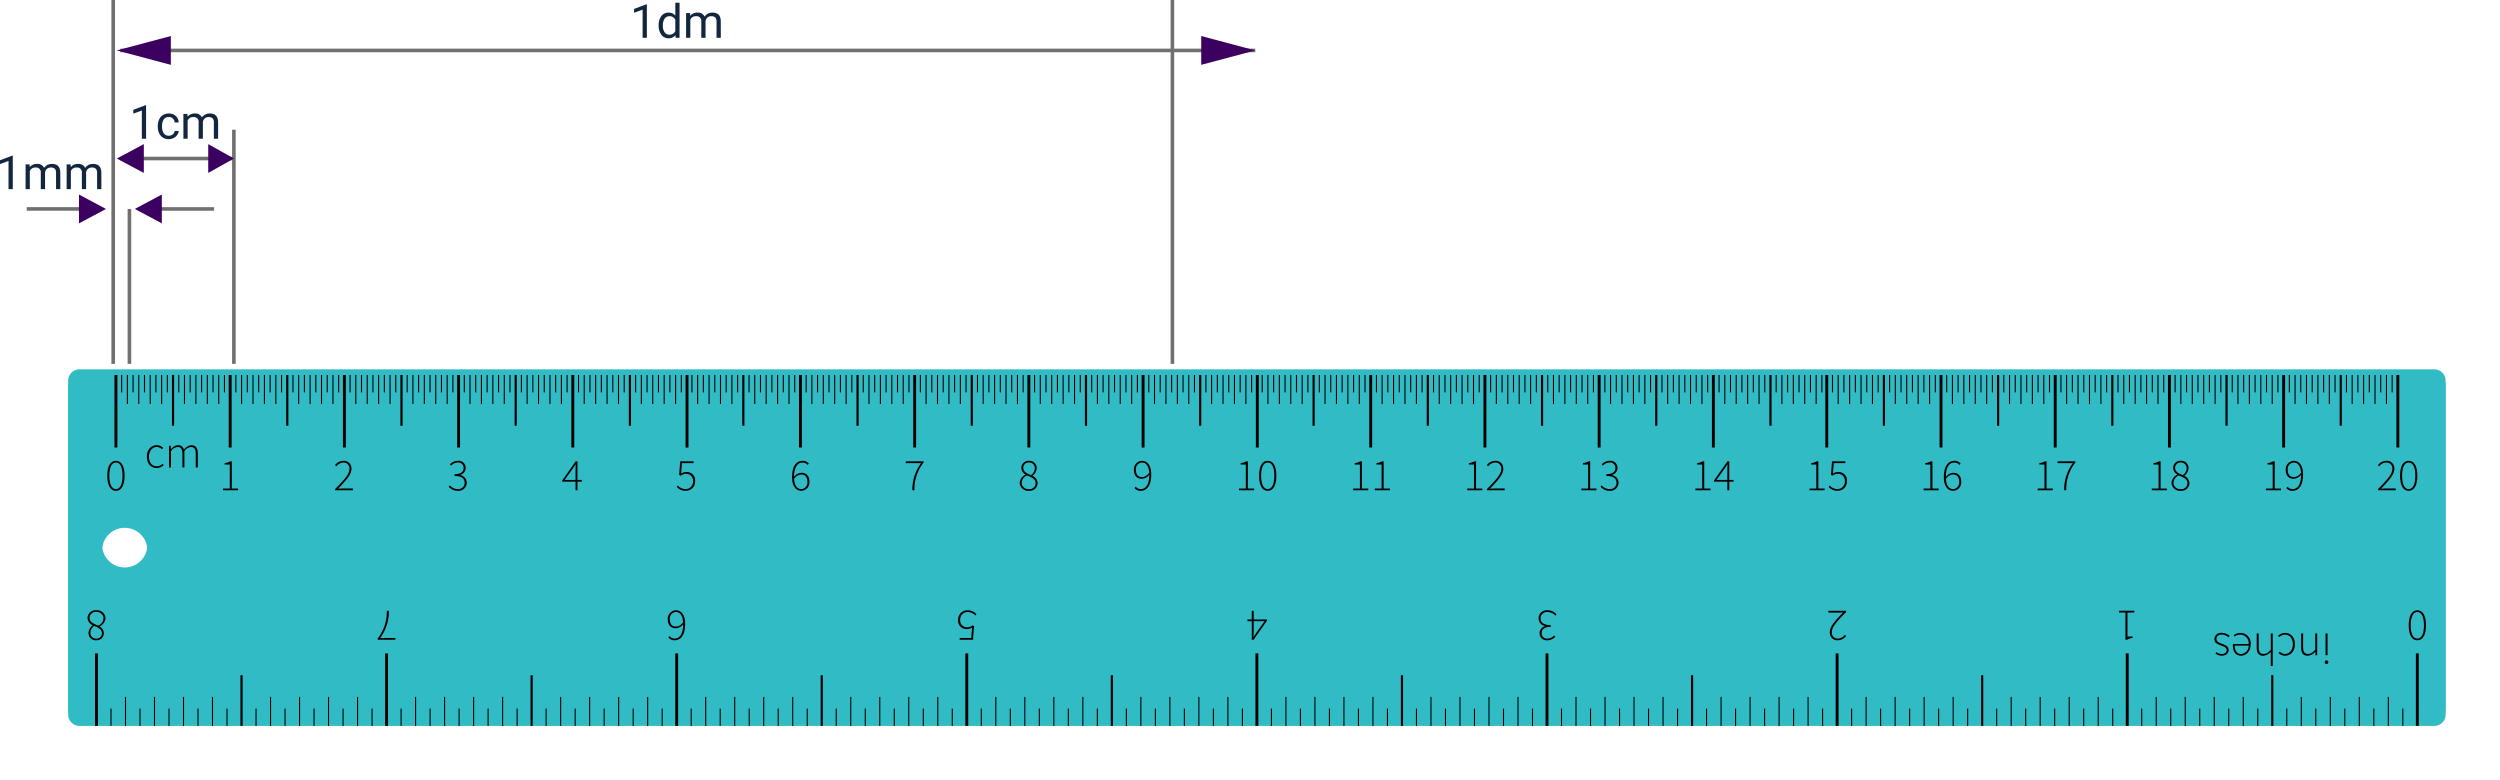 <svg xmlns="http://www.w3.org/2000/svg" xmlns:xlink="http://www.w3.org/1999/xlink" width="693.921" height="216.5" viewBox="0 0 693.921 216.5">
  <defs>
    <clipPath id="clip-path">
      <rect id="Rectángulo_352804" data-name="Rectángulo 352804" width="684" height="125" transform="translate(205 9064)" fill="#fff" stroke="#707070" stroke-width="1"/>
    </clipPath>
    <clipPath id="clip-path-2">
      <rect id="Rectángulo_352803" data-name="Rectángulo 352803" width="659.909" height="98.985" fill="none"/>
    </clipPath>
  </defs>
  <g id="Grupo_973551" data-name="Grupo 973551" transform="translate(-231.079 -9547.5)">
    <path id="Trazado_660765" data-name="Trazado 660765" d="M4.627,0H3.447V-7.827l-2.368.87V-8.023L4.443-9.287h.184ZM7.9-3.491a4.023,4.023,0,0,1,.749-2.542A2.369,2.369,0,0,1,10.613-7a2.382,2.382,0,0,1,1.911.825V-9.75H13.7V0H12.619l-.057-.736A2.391,2.391,0,0,1,10.6.127,2.346,2.346,0,0,1,8.655-.851,4.069,4.069,0,0,1,7.9-3.4Zm1.174.133A3.046,3.046,0,0,0,9.56-1.53a1.56,1.56,0,0,0,1.333.66,1.713,1.713,0,0,0,1.631-1V-5.027A1.726,1.726,0,0,0,10.905-6a1.567,1.567,0,0,0-1.346.667A3.354,3.354,0,0,0,9.077-3.358Zm7.547-3.51.032.762A2.536,2.536,0,0,1,18.694-7a1.964,1.964,0,0,1,1.961,1.1,2.6,2.6,0,0,1,.892-.8,2.634,2.634,0,0,1,1.3-.3q2.26,0,2.3,2.393V0H23.969V-4.532a1.577,1.577,0,0,0-.336-1.1A1.482,1.482,0,0,0,22.5-6a1.557,1.557,0,0,0-1.085.39,1.584,1.584,0,0,0-.5,1.051V0H19.735V-4.5A1.31,1.31,0,0,0,18.269-6a1.571,1.571,0,0,0-1.581.984V0H15.514V-6.868Z" transform="translate(406 9558)" fill="#12263f"/>
    <path id="Trazado_660766" data-name="Trazado 660766" d="M4.627,0H3.447V-7.827l-2.368.87V-8.023L4.443-9.287h.184Zm6.316-.832a1.692,1.692,0,0,0,1.1-.381,1.34,1.34,0,0,0,.521-.952h1.111a2.13,2.13,0,0,1-.406,1.124,2.676,2.676,0,0,1-1,.851,2.885,2.885,0,0,1-1.323.317A2.829,2.829,0,0,1,8.712-.809a3.729,3.729,0,0,1-.828-2.561v-.2a4.135,4.135,0,0,1,.368-1.784A2.8,2.8,0,0,1,9.309-6.563,3,3,0,0,1,10.937-7a2.755,2.755,0,0,1,1.92.692,2.473,2.473,0,0,1,.816,1.8H12.562a1.618,1.618,0,0,0-.5-1.095,1.57,1.57,0,0,0-1.12-.428,1.644,1.644,0,0,0-1.387.644,3.026,3.026,0,0,0-.492,1.863V-3.3a2.965,2.965,0,0,0,.489,1.828A1.651,1.651,0,0,0,10.943-.832ZM16.1-6.868l.032.762A2.536,2.536,0,0,1,18.167-7a1.964,1.964,0,0,1,1.961,1.1,2.6,2.6,0,0,1,.892-.8,2.634,2.634,0,0,1,1.3-.3q2.26,0,2.3,2.393V0H23.442V-4.532a1.577,1.577,0,0,0-.336-1.1A1.482,1.482,0,0,0,21.976-6a1.557,1.557,0,0,0-1.085.39,1.584,1.584,0,0,0-.5,1.051V0H19.208V-4.5A1.31,1.31,0,0,0,17.742-6a1.571,1.571,0,0,0-1.581.984V0H14.987V-6.868Z" transform="translate(267 9586)" fill="#12263f"/>
    <path id="Trazado_660767" data-name="Trazado 660767" d="M4.627,0H3.447V-7.827l-2.368.87V-8.023L4.443-9.287h.184ZM9.293-6.868l.032.762A2.536,2.536,0,0,1,11.362-7a1.964,1.964,0,0,1,1.961,1.1,2.6,2.6,0,0,1,.892-.8,2.634,2.634,0,0,1,1.3-.3q2.26,0,2.3,2.393V0H16.637V-4.532a1.577,1.577,0,0,0-.336-1.1A1.482,1.482,0,0,0,15.171-6a1.557,1.557,0,0,0-1.085.39,1.584,1.584,0,0,0-.5,1.051V0H12.4V-4.5A1.31,1.31,0,0,0,10.937-6a1.571,1.571,0,0,0-1.581.984V0H8.182V-6.868Zm11.394,0,.032.762A2.536,2.536,0,0,1,22.756-7a1.964,1.964,0,0,1,1.961,1.1,2.6,2.6,0,0,1,.892-.8,2.634,2.634,0,0,1,1.3-.3q2.26,0,2.3,2.393V0H28.031V-4.532a1.577,1.577,0,0,0-.336-1.1A1.482,1.482,0,0,0,26.565-6a1.557,1.557,0,0,0-1.085.39,1.584,1.584,0,0,0-.5,1.051V0H23.8V-4.5A1.31,1.31,0,0,0,22.331-6a1.571,1.571,0,0,0-1.581.984V0H19.576V-6.868Z" transform="translate(230 9600)" fill="#12263f"/>
    <g id="Enmascarar_grupo_904800" data-name="Enmascarar grupo 904800" transform="translate(36 575)" clip-path="url(#clip-path)">
      <g id="Grupo_952698" data-name="Grupo 952698" transform="translate(873.909 9174) rotate(180)">
        <g id="Grupo_952697" data-name="Grupo 952697" transform="translate(0 0)" clip-path="url(#clip-path-2)">
          <path id="Trazado_659836" data-name="Trazado 659836" d="M659.909,3.776A3.151,3.151,0,0,0,656.768.632H3.144A3.153,3.153,0,0,0,0,3.776V94.9a3.153,3.153,0,0,0,3.144,3.141H656.768a3.151,3.151,0,0,0,3.141-3.141ZM644.2,55.622a6.285,6.285,0,1,1,6.285-6.285,6.281,6.281,0,0,1-6.285,6.285" transform="translate(0 0.941)" fill="#31bbc5"/>
          <path id="Trazado_659837" data-name="Trazado 659837" d="M659.909,3.141A3.151,3.151,0,0,0,656.768,0H3.144A3.153,3.153,0,0,0,0,3.141V94.271a3.153,3.153,0,0,0,3.144,3.144H656.768a3.151,3.151,0,0,0,3.141-3.144ZM644.2,54.99a6.285,6.285,0,1,1,6.285-6.285A6.281,6.281,0,0,1,644.2,54.99" transform="translate(0 0)" fill="#31bbc5"/>
          <rect id="Rectángulo_352241" data-name="Rectángulo 352241" width="0.804" height="20.13" transform="translate(7.454)"/>
          <rect id="Rectángulo_352242" data-name="Rectángulo 352242" width="0.804" height="20.13" transform="translate(87.979)"/>
          <rect id="Rectángulo_352243" data-name="Rectángulo 352243" width="0.602" height="14.092" transform="translate(47.817)"/>
          <rect id="Rectángulo_352244" data-name="Rectángulo 352244" width="0.301" height="8.052" transform="translate(39.915)"/>
          <rect id="Rectángulo_352245" data-name="Rectángulo 352245" width="0.301" height="8.052" transform="translate(31.863)"/>
          <rect id="Rectángulo_352246" data-name="Rectángulo 352246" width="0.301" height="8.052" transform="translate(23.812)"/>
          <rect id="Rectángulo_352247" data-name="Rectángulo 352247" width="0.301" height="8.052" transform="translate(15.757)"/>
          <rect id="Rectángulo_352248" data-name="Rectángulo 352248" width="0.301" height="4.831" transform="translate(35.888 0)"/>
          <rect id="Rectángulo_352249" data-name="Rectángulo 352249" width="0.301" height="4.831" transform="translate(43.942 0)"/>
          <rect id="Rectángulo_352250" data-name="Rectángulo 352250" width="0.301" height="4.831" transform="translate(27.836 0)"/>
          <rect id="Rectángulo_352251" data-name="Rectángulo 352251" width="0.301" height="4.831" transform="translate(19.784 0)"/>
          <rect id="Rectángulo_352252" data-name="Rectángulo 352252" width="0.301" height="4.831" transform="translate(11.73 0)"/>
          <rect id="Rectángulo_352253" data-name="Rectángulo 352253" width="0.301" height="8.052" transform="translate(80.178)"/>
          <rect id="Rectángulo_352254" data-name="Rectángulo 352254" width="0.301" height="8.052" transform="translate(72.127)"/>
          <rect id="Rectángulo_352255" data-name="Rectángulo 352255" width="0.301" height="8.052" transform="translate(64.072)"/>
          <rect id="Rectángulo_352256" data-name="Rectángulo 352256" width="0.301" height="8.052" transform="translate(56.021)"/>
          <rect id="Rectángulo_352257" data-name="Rectángulo 352257" width="0.301" height="4.831" transform="translate(76.151 0)"/>
          <rect id="Rectángulo_352258" data-name="Rectángulo 352258" width="0.301" height="4.831" transform="translate(84.203 0)"/>
          <rect id="Rectángulo_352259" data-name="Rectángulo 352259" width="0.301" height="4.831" transform="translate(68.099 0)"/>
          <rect id="Rectángulo_352260" data-name="Rectángulo 352260" width="0.301" height="4.831" transform="translate(60.048 0)"/>
          <rect id="Rectángulo_352261" data-name="Rectángulo 352261" width="0.301" height="4.831" transform="translate(51.994 0)"/>
          <rect id="Rectángulo_352262" data-name="Rectángulo 352262" width="0.804" height="20.13" transform="translate(168.505)"/>
          <rect id="Rectángulo_352263" data-name="Rectángulo 352263" width="0.602" height="14.092" transform="translate(128.341)"/>
          <rect id="Rectángulo_352264" data-name="Rectángulo 352264" width="0.301" height="8.052" transform="translate(120.439)"/>
          <rect id="Rectángulo_352265" data-name="Rectángulo 352265" width="0.301" height="8.052" transform="translate(112.387)"/>
          <rect id="Rectángulo_352266" data-name="Rectángulo 352266" width="0.301" height="8.052" transform="translate(104.333)"/>
          <rect id="Rectángulo_352267" data-name="Rectángulo 352267" width="0.301" height="8.052" transform="translate(96.282)"/>
          <rect id="Rectángulo_352268" data-name="Rectángulo 352268" width="0.301" height="4.831" transform="translate(116.414 0)"/>
          <rect id="Rectángulo_352269" data-name="Rectángulo 352269" width="0.301" height="4.831" transform="translate(124.466 0)"/>
          <rect id="Rectángulo_352270" data-name="Rectángulo 352270" width="0.301" height="4.831" transform="translate(108.363 0)"/>
          <rect id="Rectángulo_352271" data-name="Rectángulo 352271" width="0.301" height="4.831" transform="translate(100.309 0)"/>
          <rect id="Rectángulo_352272" data-name="Rectángulo 352272" width="0.301" height="4.831" transform="translate(92.257 0)"/>
          <rect id="Rectángulo_352273" data-name="Rectángulo 352273" width="0.301" height="8.052" transform="translate(160.702)"/>
          <rect id="Rectángulo_352274" data-name="Rectángulo 352274" width="0.301" height="8.052" transform="translate(152.651)"/>
          <rect id="Rectángulo_352275" data-name="Rectángulo 352275" width="0.301" height="8.052" transform="translate(144.597)"/>
          <rect id="Rectángulo_352276" data-name="Rectángulo 352276" width="0.301" height="8.052" transform="translate(136.545)"/>
          <rect id="Rectángulo_352277" data-name="Rectángulo 352277" width="0.301" height="4.831" transform="translate(156.678 0)"/>
          <rect id="Rectángulo_352278" data-name="Rectángulo 352278" width="0.301" height="4.831" transform="translate(164.729 0)"/>
          <rect id="Rectángulo_352279" data-name="Rectángulo 352279" width="0.301" height="4.831" transform="translate(148.624 0)"/>
          <rect id="Rectángulo_352280" data-name="Rectángulo 352280" width="0.301" height="4.831" transform="translate(140.572 0)"/>
          <rect id="Rectángulo_352281" data-name="Rectángulo 352281" width="0.301" height="4.831" transform="translate(132.518 0)"/>
          <rect id="Rectángulo_352282" data-name="Rectángulo 352282" width="0.804" height="20.13" transform="translate(249.027)"/>
          <rect id="Rectángulo_352283" data-name="Rectángulo 352283" width="0.602" height="14.092" transform="translate(208.866)"/>
          <rect id="Rectángulo_352284" data-name="Rectángulo 352284" width="0.301" height="8.052" transform="translate(200.963)"/>
          <rect id="Rectángulo_352285" data-name="Rectángulo 352285" width="0.301" height="8.052" transform="translate(192.912)"/>
          <rect id="Rectángulo_352286" data-name="Rectángulo 352286" width="0.301" height="8.052" transform="translate(184.86)"/>
          <rect id="Rectángulo_352287" data-name="Rectángulo 352287" width="0.301" height="8.052" transform="translate(176.808)"/>
          <rect id="Rectángulo_352288" data-name="Rectángulo 352288" width="0.301" height="4.831" transform="translate(196.939 0)"/>
          <rect id="Rectángulo_352289" data-name="Rectángulo 352289" width="0.301" height="4.831" transform="translate(204.99 0)"/>
          <rect id="Rectángulo_352290" data-name="Rectángulo 352290" width="0.301" height="4.831" transform="translate(188.884 0)"/>
          <rect id="Rectángulo_352291" data-name="Rectángulo 352291" width="0.301" height="4.831" transform="translate(180.835 0)"/>
          <rect id="Rectángulo_352292" data-name="Rectángulo 352292" width="0.301" height="4.831" transform="translate(172.784 0)"/>
          <rect id="Rectángulo_352293" data-name="Rectángulo 352293" width="0.301" height="8.052" transform="translate(241.229)"/>
          <rect id="Rectángulo_352294" data-name="Rectángulo 352294" width="0.301" height="8.052" transform="translate(233.175)"/>
          <rect id="Rectángulo_352295" data-name="Rectángulo 352295" width="0.301" height="8.052" transform="translate(225.121)"/>
          <rect id="Rectángulo_352296" data-name="Rectángulo 352296" width="0.301" height="8.052" transform="translate(217.069)"/>
          <rect id="Rectángulo_352297" data-name="Rectángulo 352297" width="0.301" height="4.831" transform="translate(237.202 0)"/>
          <rect id="Rectángulo_352298" data-name="Rectángulo 352298" width="0.301" height="4.831" transform="translate(245.254 0)"/>
          <rect id="Rectángulo_352299" data-name="Rectángulo 352299" width="0.301" height="4.831" transform="translate(229.148 0)"/>
          <rect id="Rectángulo_352300" data-name="Rectángulo 352300" width="0.301" height="4.831" transform="translate(221.096 0)"/>
          <rect id="Rectángulo_352301" data-name="Rectángulo 352301" width="0.301" height="4.831" transform="translate(213.042 0)"/>
          <rect id="Rectángulo_352302" data-name="Rectángulo 352302" width="0.804" height="20.13" transform="translate(329.551)"/>
          <rect id="Rectángulo_352303" data-name="Rectángulo 352303" width="0.602" height="14.092" transform="translate(289.39)"/>
          <rect id="Rectángulo_352304" data-name="Rectángulo 352304" width="0.301" height="8.052" transform="translate(281.487)"/>
          <rect id="Rectángulo_352305" data-name="Rectángulo 352305" width="0.301" height="8.052" transform="translate(273.436)"/>
          <rect id="Rectángulo_352306" data-name="Rectángulo 352306" width="0.301" height="8.052" transform="translate(265.384)"/>
          <rect id="Rectángulo_352307" data-name="Rectángulo 352307" width="0.301" height="8.052" transform="translate(257.332)"/>
          <rect id="Rectángulo_352308" data-name="Rectángulo 352308" width="0.301" height="4.831" transform="translate(277.463 0)"/>
          <rect id="Rectángulo_352309" data-name="Rectángulo 352309" width="0.301" height="4.831" transform="translate(285.515 0)"/>
          <rect id="Rectángulo_352310" data-name="Rectángulo 352310" width="0.301" height="4.831" transform="translate(269.411 0)"/>
          <rect id="Rectángulo_352311" data-name="Rectángulo 352311" width="0.301" height="4.831" transform="translate(261.357 0)"/>
          <rect id="Rectángulo_352312" data-name="Rectángulo 352312" width="0.301" height="4.831" transform="translate(253.305 0)"/>
          <rect id="Rectángulo_352313" data-name="Rectángulo 352313" width="0.301" height="8.052" transform="translate(321.751)"/>
          <rect id="Rectángulo_352314" data-name="Rectángulo 352314" width="0.301" height="8.052" transform="translate(313.699)"/>
          <rect id="Rectángulo_352315" data-name="Rectángulo 352315" width="0.301" height="8.052" transform="translate(305.647)"/>
          <rect id="Rectángulo_352316" data-name="Rectángulo 352316" width="0.301" height="8.052" transform="translate(297.596)"/>
          <rect id="Rectángulo_352317" data-name="Rectángulo 352317" width="0.301" height="4.831" transform="translate(317.724 0)"/>
          <rect id="Rectángulo_352318" data-name="Rectángulo 352318" width="0.301" height="4.831" transform="translate(325.778 0)"/>
          <rect id="Rectángulo_352319" data-name="Rectángulo 352319" width="0.301" height="4.831" transform="translate(309.674 0)"/>
          <rect id="Rectángulo_352320" data-name="Rectángulo 352320" width="0.301" height="4.831" transform="translate(301.623 0)"/>
          <rect id="Rectángulo_352321" data-name="Rectángulo 352321" width="0.301" height="4.831" transform="translate(293.569 0)"/>
          <rect id="Rectángulo_352322" data-name="Rectángulo 352322" width="0.804" height="20.13" transform="translate(410.075)"/>
          <rect id="Rectángulo_352323" data-name="Rectángulo 352323" width="0.602" height="14.092" transform="translate(369.916)"/>
          <rect id="Rectángulo_352324" data-name="Rectángulo 352324" width="0.301" height="8.052" transform="translate(362.014)"/>
          <rect id="Rectángulo_352325" data-name="Rectángulo 352325" width="0.301" height="8.052" transform="translate(353.96)"/>
          <rect id="Rectángulo_352326" data-name="Rectángulo 352326" width="0.301" height="8.052" transform="translate(345.908)"/>
          <rect id="Rectángulo_352327" data-name="Rectángulo 352327" width="0.301" height="8.052" transform="translate(337.857)"/>
          <rect id="Rectángulo_352328" data-name="Rectángulo 352328" width="0.301" height="4.831" transform="translate(357.987 0)"/>
          <rect id="Rectángulo_352329" data-name="Rectángulo 352329" width="0.301" height="4.831" transform="translate(366.039 0)"/>
          <rect id="Rectángulo_352330" data-name="Rectángulo 352330" width="0.301" height="4.831" transform="translate(349.935 0)"/>
          <rect id="Rectángulo_352331" data-name="Rectángulo 352331" width="0.301" height="4.831" transform="translate(341.884 0)"/>
          <rect id="Rectángulo_352332" data-name="Rectángulo 352332" width="0.301" height="4.831" transform="translate(333.829 0)"/>
          <rect id="Rectángulo_352333" data-name="Rectángulo 352333" width="0.301" height="8.052" transform="translate(402.275)"/>
          <rect id="Rectángulo_352334" data-name="Rectángulo 352334" width="0.301" height="8.052" transform="translate(394.223)"/>
          <rect id="Rectángulo_352335" data-name="Rectángulo 352335" width="0.301" height="8.052" transform="translate(386.169)"/>
          <rect id="Rectángulo_352336" data-name="Rectángulo 352336" width="0.301" height="8.052" transform="translate(378.117)"/>
          <rect id="Rectángulo_352337" data-name="Rectángulo 352337" width="0.301" height="4.831" transform="translate(398.248 0)"/>
          <rect id="Rectángulo_352338" data-name="Rectángulo 352338" width="0.301" height="4.831" transform="translate(406.302 0)"/>
          <rect id="Rectángulo_352339" data-name="Rectángulo 352339" width="0.301" height="4.831" transform="translate(390.196 0)"/>
          <rect id="Rectángulo_352340" data-name="Rectángulo 352340" width="0.301" height="4.831" transform="translate(382.145 0)"/>
          <rect id="Rectángulo_352341" data-name="Rectángulo 352341" width="0.301" height="4.831" transform="translate(374.093 0)"/>
          <rect id="Rectángulo_352342" data-name="Rectángulo 352342" width="0.804" height="20.13" transform="translate(490.599)"/>
          <rect id="Rectángulo_352343" data-name="Rectángulo 352343" width="0.602" height="14.092" transform="translate(450.441)"/>
          <rect id="Rectángulo_352344" data-name="Rectángulo 352344" width="0.301" height="8.052" transform="translate(442.538)"/>
          <rect id="Rectángulo_352345" data-name="Rectángulo 352345" width="0.301" height="8.052" transform="translate(434.484)"/>
          <rect id="Rectángulo_352346" data-name="Rectángulo 352346" width="0.301" height="8.052" transform="translate(426.432)"/>
          <rect id="Rectángulo_352347" data-name="Rectángulo 352347" width="0.301" height="8.052" transform="translate(418.381)"/>
          <rect id="Rectángulo_352348" data-name="Rectángulo 352348" width="0.301" height="4.831" transform="translate(438.511 0)"/>
          <rect id="Rectángulo_352349" data-name="Rectángulo 352349" width="0.301" height="4.831" transform="translate(446.563 0)"/>
          <rect id="Rectángulo_352350" data-name="Rectángulo 352350" width="0.301" height="4.831" transform="translate(430.46 0)"/>
          <rect id="Rectángulo_352351" data-name="Rectángulo 352351" width="0.301" height="4.831" transform="translate(422.405 0)"/>
          <rect id="Rectángulo_352352" data-name="Rectángulo 352352" width="0.301" height="4.831" transform="translate(414.359 0)"/>
          <rect id="Rectángulo_352353" data-name="Rectángulo 352353" width="0.301" height="8.052" transform="translate(482.799)"/>
          <rect id="Rectángulo_352354" data-name="Rectángulo 352354" width="0.301" height="8.052" transform="translate(474.747)"/>
          <rect id="Rectángulo_352355" data-name="Rectángulo 352355" width="0.301" height="8.052" transform="translate(466.696)"/>
          <rect id="Rectángulo_352356" data-name="Rectángulo 352356" width="0.301" height="8.052" transform="translate(458.644)"/>
          <rect id="Rectángulo_352357" data-name="Rectángulo 352357" width="0.301" height="4.831" transform="translate(478.775 0)"/>
          <rect id="Rectángulo_352358" data-name="Rectángulo 352358" width="0.301" height="4.831" transform="translate(486.826 0)"/>
          <rect id="Rectángulo_352359" data-name="Rectángulo 352359" width="0.301" height="4.831" transform="translate(470.72 0)"/>
          <rect id="Rectángulo_352360" data-name="Rectángulo 352360" width="0.301" height="4.831" transform="translate(462.669 0)"/>
          <rect id="Rectángulo_352361" data-name="Rectángulo 352361" width="0.301" height="4.831" transform="translate(454.617 0)"/>
          <rect id="Rectángulo_352362" data-name="Rectángulo 352362" width="0.806" height="20.13" transform="translate(571.124)"/>
          <rect id="Rectángulo_352363" data-name="Rectángulo 352363" width="0.602" height="14.092" transform="translate(530.965)"/>
          <rect id="Rectángulo_352364" data-name="Rectángulo 352364" width="0.806" height="20.13" transform="translate(651.648)"/>
          <rect id="Rectángulo_352365" data-name="Rectángulo 352365" width="0.602" height="14.092" transform="translate(611.489)"/>
          <rect id="Rectángulo_352366" data-name="Rectángulo 352366" width="0.301" height="8.052" transform="translate(523.062)"/>
          <rect id="Rectángulo_352367" data-name="Rectángulo 352367" width="0.301" height="8.052" transform="translate(515.008)"/>
          <rect id="Rectángulo_352368" data-name="Rectángulo 352368" width="0.301" height="8.052" transform="translate(506.957)"/>
          <rect id="Rectángulo_352369" data-name="Rectángulo 352369" width="0.301" height="8.052" transform="translate(498.905)"/>
          <rect id="Rectángulo_352370" data-name="Rectángulo 352370" width="0.301" height="4.831" transform="translate(519.035 0)"/>
          <rect id="Rectángulo_352371" data-name="Rectángulo 352371" width="0.301" height="4.831" transform="translate(527.09 0)"/>
          <rect id="Rectángulo_352372" data-name="Rectángulo 352372" width="0.301" height="4.831" transform="translate(510.984 0)"/>
          <rect id="Rectángulo_352373" data-name="Rectángulo 352373" width="0.301" height="4.831" transform="translate(502.93 0)"/>
          <rect id="Rectángulo_352374" data-name="Rectángulo 352374" width="0.301" height="4.831" transform="translate(494.878 0)"/>
          <rect id="Rectángulo_352375" data-name="Rectángulo 352375" width="0.301" height="8.052" transform="translate(563.326)"/>
          <rect id="Rectángulo_352376" data-name="Rectángulo 352376" width="0.301" height="8.052" transform="translate(555.272)"/>
          <rect id="Rectángulo_352377" data-name="Rectángulo 352377" width="0.301" height="8.052" transform="translate(547.22)"/>
          <rect id="Rectángulo_352378" data-name="Rectángulo 352378" width="0.301" height="8.052" transform="translate(539.166)"/>
          <rect id="Rectángulo_352379" data-name="Rectángulo 352379" width="0.301" height="4.831" transform="translate(559.296 0)"/>
          <rect id="Rectángulo_352380" data-name="Rectángulo 352380" width="0.301" height="4.831" transform="translate(567.35 0)"/>
          <rect id="Rectángulo_352381" data-name="Rectángulo 352381" width="0.301" height="4.831" transform="translate(551.245 0)"/>
          <rect id="Rectángulo_352382" data-name="Rectángulo 352382" width="0.301" height="4.831" transform="translate(543.193 0)"/>
          <rect id="Rectángulo_352383" data-name="Rectángulo 352383" width="0.304" height="4.831" transform="translate(535.139 0)"/>
          <rect id="Rectángulo_352384" data-name="Rectángulo 352384" width="0.301" height="8.052" transform="translate(603.587)"/>
          <rect id="Rectángulo_352385" data-name="Rectángulo 352385" width="0.301" height="8.052" transform="translate(595.535)"/>
          <rect id="Rectángulo_352386" data-name="Rectángulo 352386" width="0.301" height="8.052" transform="translate(587.483)"/>
          <rect id="Rectángulo_352387" data-name="Rectángulo 352387" width="0.301" height="8.052" transform="translate(579.429)"/>
          <rect id="Rectángulo_352388" data-name="Rectángulo 352388" width="0.301" height="4.831" transform="translate(599.56 0)"/>
          <rect id="Rectángulo_352389" data-name="Rectángulo 352389" width="0.301" height="4.831" transform="translate(607.611 0)"/>
          <rect id="Rectángulo_352390" data-name="Rectángulo 352390" width="0.301" height="4.831" transform="translate(591.508 0)"/>
          <rect id="Rectángulo_352391" data-name="Rectángulo 352391" width="0.301" height="4.831" transform="translate(583.454 0)"/>
          <rect id="Rectángulo_352392" data-name="Rectángulo 352392" width="0.301" height="4.831" transform="translate(575.402 0)"/>
          <rect id="Rectángulo_352393" data-name="Rectángulo 352393" width="0.301" height="8.052" transform="translate(643.847)"/>
          <rect id="Rectángulo_352394" data-name="Rectángulo 352394" width="0.301" height="8.052" transform="translate(635.796)"/>
          <rect id="Rectángulo_352395" data-name="Rectángulo 352395" width="0.301" height="8.052" transform="translate(627.744)"/>
          <rect id="Rectángulo_352396" data-name="Rectángulo 352396" width="0.301" height="8.052" transform="translate(619.695)"/>
          <rect id="Rectángulo_352397" data-name="Rectángulo 352397" width="0.301" height="4.831" transform="translate(639.823 0)"/>
          <rect id="Rectángulo_352398" data-name="Rectángulo 352398" width="0.301" height="4.831" transform="translate(647.875 0)"/>
          <rect id="Rectángulo_352399" data-name="Rectángulo 352399" width="0.301" height="4.831" transform="translate(631.771 0)"/>
          <rect id="Rectángulo_352400" data-name="Rectángulo 352400" width="0.301" height="4.831" transform="translate(623.717 0)"/>
          <rect id="Rectángulo_352401" data-name="Rectángulo 352401" width="0.301" height="4.831" transform="translate(615.668 0)"/>
          <rect id="Rectángulo_352402" data-name="Rectángulo 352402" width="0.806" height="20.13" transform="translate(646.244 77.284)"/>
          <rect id="Rectángulo_352403" data-name="Rectángulo 352403" width="0.806" height="20.13" transform="translate(614.54 77.284)"/>
          <rect id="Rectángulo_352404" data-name="Rectángulo 352404" width="0.602" height="14.092" transform="translate(630.497 83.322)"/>
          <rect id="Rectángulo_352405" data-name="Rectángulo 352405" width="0.301" height="8.052" transform="translate(633.815 89.362)"/>
          <rect id="Rectángulo_352406" data-name="Rectángulo 352406" width="0.301" height="8.052" transform="translate(636.983 89.362)"/>
          <rect id="Rectángulo_352407" data-name="Rectángulo 352407" width="0.301" height="8.052" transform="translate(640.159 89.362)"/>
          <rect id="Rectángulo_352408" data-name="Rectángulo 352408" width="0.301" height="8.052" transform="translate(643.327 89.362)"/>
          <rect id="Rectángulo_352409" data-name="Rectángulo 352409" width="0.301" height="4.831" transform="translate(635.403 92.583)"/>
          <rect id="Rectángulo_352410" data-name="Rectángulo 352410" width="0.301" height="4.831" transform="translate(632.229 92.583)"/>
          <rect id="Rectángulo_352411" data-name="Rectángulo 352411" width="0.301" height="4.831" transform="translate(638.573 92.583)"/>
          <rect id="Rectángulo_352412" data-name="Rectángulo 352412" width="0.301" height="4.831" transform="translate(641.742 92.583)"/>
          <rect id="Rectángulo_352413" data-name="Rectángulo 352413" width="0.301" height="4.831" transform="translate(644.91 92.583)"/>
          <rect id="Rectángulo_352414" data-name="Rectángulo 352414" width="0.301" height="8.052" transform="translate(617.965 89.362)"/>
          <rect id="Rectángulo_352415" data-name="Rectángulo 352415" width="0.301" height="8.052" transform="translate(621.136 89.362)"/>
          <rect id="Rectángulo_352416" data-name="Rectángulo 352416" width="0.301" height="8.052" transform="translate(624.307 89.362)"/>
          <rect id="Rectángulo_352417" data-name="Rectángulo 352417" width="0.301" height="8.052" transform="translate(627.473 89.362)"/>
          <rect id="Rectángulo_352418" data-name="Rectángulo 352418" width="0.301" height="4.831" transform="translate(619.548 92.583)"/>
          <rect id="Rectángulo_352419" data-name="Rectángulo 352419" width="0.301" height="4.831" transform="translate(616.377 92.583)"/>
          <rect id="Rectángulo_352420" data-name="Rectángulo 352420" width="0.301" height="4.831" transform="translate(622.721 92.583)"/>
          <rect id="Rectángulo_352421" data-name="Rectángulo 352421" width="0.301" height="4.831" transform="translate(625.89 92.583)"/>
          <rect id="Rectángulo_352422" data-name="Rectángulo 352422" width="0.301" height="4.831" transform="translate(629.061 92.583)"/>
          <rect id="Rectángulo_352423" data-name="Rectángulo 352423" width="0.806" height="20.13" transform="translate(582.839 77.284)"/>
          <rect id="Rectángulo_352424" data-name="Rectángulo 352424" width="0.602" height="14.092" transform="translate(598.79 83.322)"/>
          <rect id="Rectángulo_352425" data-name="Rectángulo 352425" width="0.301" height="8.052" transform="translate(602.113 89.362)"/>
          <rect id="Rectángulo_352426" data-name="Rectángulo 352426" width="0.301" height="8.052" transform="translate(605.284 89.362)"/>
          <rect id="Rectángulo_352427" data-name="Rectángulo 352427" width="0.301" height="8.052" transform="translate(608.452 89.362)"/>
          <rect id="Rectángulo_352428" data-name="Rectángulo 352428" width="0.301" height="8.052" transform="translate(611.623 89.362)"/>
          <rect id="Rectángulo_352429" data-name="Rectángulo 352429" width="0.301" height="4.831" transform="translate(603.699 92.583)"/>
          <rect id="Rectángulo_352430" data-name="Rectángulo 352430" width="0.301" height="4.831" transform="translate(600.53 92.583)"/>
          <rect id="Rectángulo_352431" data-name="Rectángulo 352431" width="0.301" height="4.831" transform="translate(606.872 92.583)"/>
          <rect id="Rectángulo_352432" data-name="Rectángulo 352432" width="0.301" height="4.831" transform="translate(610.04 92.583)"/>
          <rect id="Rectángulo_352433" data-name="Rectángulo 352433" width="0.301" height="4.831" transform="translate(613.209 92.583)"/>
          <rect id="Rectángulo_352434" data-name="Rectángulo 352434" width="0.301" height="8.052" transform="translate(586.261 89.362)"/>
          <rect id="Rectángulo_352435" data-name="Rectángulo 352435" width="0.301" height="8.052" transform="translate(589.435 89.362)"/>
          <rect id="Rectángulo_352436" data-name="Rectángulo 352436" width="0.301" height="8.052" transform="translate(592.603 89.362)"/>
          <rect id="Rectángulo_352437" data-name="Rectángulo 352437" width="0.301" height="8.052" transform="translate(595.774 89.362)"/>
          <rect id="Rectángulo_352438" data-name="Rectángulo 352438" width="0.301" height="4.831" transform="translate(587.847 92.583)"/>
          <rect id="Rectángulo_352439" data-name="Rectángulo 352439" width="0.301" height="4.831" transform="translate(584.678 92.583)"/>
          <rect id="Rectángulo_352440" data-name="Rectángulo 352440" width="0.301" height="4.831" transform="translate(591.018 92.583)"/>
          <rect id="Rectángulo_352441" data-name="Rectángulo 352441" width="0.301" height="4.831" transform="translate(594.186 92.583)"/>
          <rect id="Rectángulo_352442" data-name="Rectángulo 352442" width="0.301" height="4.831" transform="translate(597.357 92.583)"/>
          <rect id="Rectángulo_352443" data-name="Rectángulo 352443" width="0.806" height="20.13" transform="translate(551.138 77.284)"/>
          <rect id="Rectángulo_352444" data-name="Rectángulo 352444" width="0.602" height="14.092" transform="translate(567.089 83.322)"/>
          <rect id="Rectángulo_352445" data-name="Rectángulo 352445" width="0.301" height="8.052" transform="translate(570.409 89.362)"/>
          <rect id="Rectángulo_352446" data-name="Rectángulo 352446" width="0.301" height="8.052" transform="translate(573.58 89.362)"/>
          <rect id="Rectángulo_352447" data-name="Rectángulo 352447" width="0.301" height="8.052" transform="translate(576.751 89.362)"/>
          <rect id="Rectángulo_352448" data-name="Rectángulo 352448" width="0.301" height="8.052" transform="translate(579.919 89.362)"/>
          <rect id="Rectángulo_352449" data-name="Rectángulo 352449" width="0.301" height="4.831" transform="translate(571.997 92.583)"/>
          <rect id="Rectángulo_352450" data-name="Rectángulo 352450" width="0.301" height="4.831" transform="translate(568.826 92.583)"/>
          <rect id="Rectángulo_352451" data-name="Rectángulo 352451" width="0.301" height="4.831" transform="translate(575.166 92.583)"/>
          <rect id="Rectángulo_352452" data-name="Rectángulo 352452" width="0.301" height="4.831" transform="translate(578.336 92.583)"/>
          <rect id="Rectángulo_352453" data-name="Rectángulo 352453" width="0.301" height="4.831" transform="translate(581.507 92.583)"/>
          <rect id="Rectángulo_352454" data-name="Rectángulo 352454" width="0.301" height="8.052" transform="translate(554.56 89.362)"/>
          <rect id="Rectángulo_352455" data-name="Rectángulo 352455" width="0.301" height="8.052" transform="translate(557.728 89.362)"/>
          <rect id="Rectángulo_352456" data-name="Rectángulo 352456" width="0.301" height="8.052" transform="translate(560.899 89.362)"/>
          <rect id="Rectángulo_352457" data-name="Rectángulo 352457" width="0.301" height="8.052" transform="translate(564.07 89.362)"/>
          <rect id="Rectángulo_352458" data-name="Rectángulo 352458" width="0.301" height="4.831" transform="translate(556.143 92.583)"/>
          <rect id="Rectángulo_352459" data-name="Rectángulo 352459" width="0.301" height="4.831" transform="translate(552.972 92.583)"/>
          <rect id="Rectángulo_352460" data-name="Rectángulo 352460" width="0.301" height="4.831" transform="translate(559.314 92.583)"/>
          <rect id="Rectángulo_352461" data-name="Rectángulo 352461" width="0.301" height="4.831" transform="translate(562.487 92.583)"/>
          <rect id="Rectángulo_352462" data-name="Rectángulo 352462" width="0.301" height="4.831" transform="translate(565.655 92.583)"/>
          <rect id="Rectángulo_352463" data-name="Rectángulo 352463" width="0.804" height="20.13" transform="translate(519.434 77.284)"/>
          <rect id="Rectángulo_352464" data-name="Rectángulo 352464" width="0.602" height="14.092" transform="translate(535.388 83.322)"/>
          <rect id="Rectángulo_352465" data-name="Rectángulo 352465" width="0.301" height="8.052" transform="translate(538.708 89.362)"/>
          <rect id="Rectángulo_352466" data-name="Rectángulo 352466" width="0.301" height="8.052" transform="translate(541.879 89.362)"/>
          <rect id="Rectángulo_352467" data-name="Rectángulo 352467" width="0.301" height="8.052" transform="translate(545.05 89.362)"/>
          <rect id="Rectángulo_352468" data-name="Rectángulo 352468" width="0.301" height="8.052" transform="translate(548.22 89.362)"/>
          <rect id="Rectángulo_352469" data-name="Rectángulo 352469" width="0.301" height="4.831" transform="translate(540.293 92.583)"/>
          <rect id="Rectángulo_352470" data-name="Rectángulo 352470" width="0.301" height="4.831" transform="translate(537.122 92.583)"/>
          <rect id="Rectángulo_352471" data-name="Rectángulo 352471" width="0.301" height="4.831" transform="translate(543.464 92.583)"/>
          <rect id="Rectángulo_352472" data-name="Rectángulo 352472" width="0.301" height="4.831" transform="translate(546.633 92.583)"/>
          <rect id="Rectángulo_352473" data-name="Rectángulo 352473" width="0.301" height="4.831" transform="translate(549.803 92.583)"/>
          <rect id="Rectángulo_352474" data-name="Rectángulo 352474" width="0.301" height="8.052" transform="translate(522.856 89.362)"/>
          <rect id="Rectángulo_352475" data-name="Rectángulo 352475" width="0.301" height="8.052" transform="translate(526.027 89.362)"/>
          <rect id="Rectángulo_352476" data-name="Rectángulo 352476" width="0.301" height="8.052" transform="translate(529.198 89.362)"/>
          <rect id="Rectángulo_352477" data-name="Rectángulo 352477" width="0.301" height="8.052" transform="translate(532.366 89.362)"/>
          <rect id="Rectángulo_352478" data-name="Rectángulo 352478" width="0.301" height="4.831" transform="translate(524.441 92.583)"/>
          <rect id="Rectángulo_352479" data-name="Rectángulo 352479" width="0.301" height="4.831" transform="translate(521.27 92.583)"/>
          <rect id="Rectángulo_352480" data-name="Rectángulo 352480" width="0.301" height="4.831" transform="translate(527.612 92.583)"/>
          <rect id="Rectángulo_352481" data-name="Rectángulo 352481" width="0.301" height="4.831" transform="translate(530.783 92.583)"/>
          <rect id="Rectángulo_352482" data-name="Rectángulo 352482" width="0.301" height="4.831" transform="translate(533.954 92.583)"/>
          <rect id="Rectángulo_352483" data-name="Rectángulo 352483" width="0.804" height="20.13" transform="translate(487.732 77.284)"/>
          <rect id="Rectángulo_352484" data-name="Rectángulo 352484" width="0.602" height="14.092" transform="translate(503.686 83.322)"/>
          <rect id="Rectángulo_352485" data-name="Rectángulo 352485" width="0.301" height="8.052" transform="translate(507.006 89.362)"/>
          <rect id="Rectángulo_352486" data-name="Rectángulo 352486" width="0.301" height="8.052" transform="translate(510.177 89.362)"/>
          <rect id="Rectángulo_352487" data-name="Rectángulo 352487" width="0.301" height="8.052" transform="translate(513.346 89.362)"/>
          <rect id="Rectángulo_352488" data-name="Rectángulo 352488" width="0.301" height="8.052" transform="translate(516.517 89.362)"/>
          <rect id="Rectángulo_352489" data-name="Rectángulo 352489" width="0.301" height="4.831" transform="translate(508.589 92.583)"/>
          <rect id="Rectángulo_352490" data-name="Rectángulo 352490" width="0.301" height="4.831" transform="translate(505.418 92.583)"/>
          <rect id="Rectángulo_352491" data-name="Rectángulo 352491" width="0.301" height="4.831" transform="translate(511.76 92.583)"/>
          <rect id="Rectángulo_352492" data-name="Rectángulo 352492" width="0.301" height="4.831" transform="translate(514.929 92.583)"/>
          <rect id="Rectángulo_352493" data-name="Rectángulo 352493" width="0.301" height="4.831" transform="translate(518.1 92.583)"/>
          <rect id="Rectángulo_352494" data-name="Rectángulo 352494" width="0.301" height="8.052" transform="translate(491.152 89.362)"/>
          <rect id="Rectángulo_352495" data-name="Rectángulo 352495" width="0.301" height="8.052" transform="translate(494.323 89.362)"/>
          <rect id="Rectángulo_352496" data-name="Rectángulo 352496" width="0.301" height="8.052" transform="translate(497.494 89.362)"/>
          <rect id="Rectángulo_352497" data-name="Rectángulo 352497" width="0.301" height="8.052" transform="translate(500.662 89.362)"/>
          <rect id="Rectángulo_352498" data-name="Rectángulo 352498" width="0.301" height="4.831" transform="translate(492.74 92.583)"/>
          <rect id="Rectángulo_352499" data-name="Rectángulo 352499" width="0.301" height="4.831" transform="translate(489.569 92.583)"/>
          <rect id="Rectángulo_352500" data-name="Rectángulo 352500" width="0.301" height="4.831" transform="translate(495.911 92.583)"/>
          <rect id="Rectángulo_352501" data-name="Rectángulo 352501" width="0.301" height="4.831" transform="translate(499.079 92.583)"/>
          <rect id="Rectángulo_352502" data-name="Rectángulo 352502" width="0.301" height="4.831" transform="translate(502.25 92.583)"/>
          <rect id="Rectángulo_352503" data-name="Rectángulo 352503" width="0.804" height="20.13" transform="translate(456.252 77.284)"/>
          <rect id="Rectángulo_352504" data-name="Rectángulo 352504" width="0.602" height="14.092" transform="translate(472.204 83.322)"/>
          <rect id="Rectángulo_352505" data-name="Rectángulo 352505" width="0.301" height="8.052" transform="translate(475.524 89.362)"/>
          <rect id="Rectángulo_352506" data-name="Rectángulo 352506" width="0.301" height="8.052" transform="translate(478.695 89.362)"/>
          <rect id="Rectángulo_352507" data-name="Rectángulo 352507" width="0.301" height="8.052" transform="translate(481.866 89.362)"/>
          <rect id="Rectángulo_352508" data-name="Rectángulo 352508" width="0.301" height="8.052" transform="translate(485.037 89.362)"/>
          <rect id="Rectángulo_352509" data-name="Rectángulo 352509" width="0.301" height="4.831" transform="translate(477.109 92.583)"/>
          <rect id="Rectángulo_352510" data-name="Rectángulo 352510" width="0.301" height="4.831" transform="translate(473.939 92.583)"/>
          <rect id="Rectángulo_352511" data-name="Rectángulo 352511" width="0.301" height="4.831" transform="translate(480.278 92.583)"/>
          <rect id="Rectángulo_352512" data-name="Rectángulo 352512" width="0.301" height="4.831" transform="translate(483.451 92.583)"/>
          <rect id="Rectángulo_352513" data-name="Rectángulo 352513" width="0.301" height="4.831" transform="translate(486.62 92.583)"/>
          <rect id="Rectángulo_352514" data-name="Rectángulo 352514" width="0.301" height="8.052" transform="translate(459.675 89.362)"/>
          <rect id="Rectángulo_352515" data-name="Rectángulo 352515" width="0.301" height="8.052" transform="translate(462.843 89.362)"/>
          <rect id="Rectángulo_352516" data-name="Rectángulo 352516" width="0.301" height="8.052" transform="translate(466.014 89.362)"/>
          <rect id="Rectángulo_352517" data-name="Rectángulo 352517" width="0.301" height="8.052" transform="translate(469.185 89.362)"/>
          <rect id="Rectángulo_352518" data-name="Rectángulo 352518" width="0.301" height="4.831" transform="translate(461.258 92.583)"/>
          <rect id="Rectángulo_352519" data-name="Rectángulo 352519" width="0.301" height="4.831" transform="translate(458.087 92.583)"/>
          <rect id="Rectángulo_352520" data-name="Rectángulo 352520" width="0.301" height="4.831" transform="translate(464.431 92.583)"/>
          <rect id="Rectángulo_352521" data-name="Rectángulo 352521" width="0.301" height="4.831" transform="translate(467.597 92.583)"/>
          <rect id="Rectángulo_352522" data-name="Rectángulo 352522" width="0.301" height="4.831" transform="translate(470.768 92.583)"/>
          <rect id="Rectángulo_352523" data-name="Rectángulo 352523" width="0.804" height="20.13" transform="translate(424.548 77.284)"/>
          <rect id="Rectángulo_352524" data-name="Rectángulo 352524" width="0.602" height="14.092" transform="translate(440.5 83.322)"/>
          <rect id="Rectángulo_352525" data-name="Rectángulo 352525" width="0.301" height="8.052" transform="translate(443.823 89.362)"/>
          <rect id="Rectángulo_352526" data-name="Rectángulo 352526" width="0.301" height="8.052" transform="translate(446.993 89.362)"/>
          <rect id="Rectángulo_352527" data-name="Rectángulo 352527" width="0.301" height="8.052" transform="translate(450.159 89.362)"/>
          <rect id="Rectángulo_352528" data-name="Rectángulo 352528" width="0.301" height="8.052" transform="translate(453.333 89.362)"/>
          <rect id="Rectángulo_352529" data-name="Rectángulo 352529" width="0.301" height="4.831" transform="translate(445.408 92.583)"/>
          <rect id="Rectángulo_352530" data-name="Rectángulo 352530" width="0.301" height="4.831" transform="translate(442.237 92.583)"/>
          <rect id="Rectángulo_352531" data-name="Rectángulo 352531" width="0.301" height="4.831" transform="translate(448.576 92.583)"/>
          <rect id="Rectángulo_352532" data-name="Rectángulo 352532" width="0.301" height="4.831" transform="translate(451.747 92.583)"/>
          <rect id="Rectángulo_352533" data-name="Rectángulo 352533" width="0.301" height="4.831" transform="translate(454.916 92.583)"/>
          <rect id="Rectángulo_352534" data-name="Rectángulo 352534" width="0.301" height="8.052" transform="translate(427.971 89.362)"/>
          <rect id="Rectángulo_352535" data-name="Rectángulo 352535" width="0.301" height="8.052" transform="translate(431.141 89.362)"/>
          <rect id="Rectángulo_352536" data-name="Rectángulo 352536" width="0.301" height="8.052" transform="translate(434.31 89.362)"/>
          <rect id="Rectángulo_352537" data-name="Rectángulo 352537" width="0.301" height="8.052" transform="translate(437.481 89.362)"/>
          <rect id="Rectángulo_352538" data-name="Rectángulo 352538" width="0.301" height="4.831" transform="translate(429.556 92.583)"/>
          <rect id="Rectángulo_352539" data-name="Rectángulo 352539" width="0.301" height="4.831" transform="translate(426.385 92.583)"/>
          <rect id="Rectángulo_352540" data-name="Rectángulo 352540" width="0.301" height="4.831" transform="translate(432.727 92.583)"/>
          <rect id="Rectángulo_352541" data-name="Rectángulo 352541" width="0.301" height="4.831" transform="translate(435.898 92.583)"/>
          <rect id="Rectángulo_352542" data-name="Rectángulo 352542" width="0.301" height="4.831" transform="translate(439.066 92.583)"/>
          <rect id="Rectángulo_352543" data-name="Rectángulo 352543" width="0.804" height="20.13" transform="translate(392.847 77.284)"/>
          <rect id="Rectángulo_352544" data-name="Rectángulo 352544" width="0.602" height="14.092" transform="translate(408.796 83.322)"/>
          <rect id="Rectángulo_352545" data-name="Rectángulo 352545" width="0.301" height="8.052" transform="translate(412.116 89.362)"/>
          <rect id="Rectángulo_352546" data-name="Rectángulo 352546" width="0.301" height="8.052" transform="translate(415.29 89.362)"/>
          <rect id="Rectángulo_352547" data-name="Rectángulo 352547" width="0.301" height="8.052" transform="translate(418.46 89.362)"/>
          <rect id="Rectángulo_352548" data-name="Rectángulo 352548" width="0.301" height="8.052" transform="translate(421.629 89.362)"/>
          <rect id="Rectángulo_352549" data-name="Rectángulo 352549" width="0.301" height="4.831" transform="translate(413.707 92.583)"/>
          <rect id="Rectángulo_352550" data-name="Rectángulo 352550" width="0.301" height="4.831" transform="translate(410.533 92.583)"/>
          <rect id="Rectángulo_352551" data-name="Rectángulo 352551" width="0.301" height="4.831" transform="translate(416.872 92.583)"/>
          <rect id="Rectángulo_352552" data-name="Rectángulo 352552" width="0.301" height="4.831" transform="translate(420.043 92.583)"/>
          <rect id="Rectángulo_352553" data-name="Rectángulo 352553" width="0.301" height="4.831" transform="translate(423.217 92.583)"/>
          <rect id="Rectángulo_352554" data-name="Rectángulo 352554" width="0.301" height="8.052" transform="translate(396.267 89.362)"/>
          <rect id="Rectángulo_352555" data-name="Rectángulo 352555" width="0.301" height="8.052" transform="translate(399.438 89.362)"/>
          <rect id="Rectángulo_352556" data-name="Rectángulo 352556" width="0.301" height="8.052" transform="translate(402.606 89.362)"/>
          <rect id="Rectángulo_352557" data-name="Rectángulo 352557" width="0.301" height="8.052" transform="translate(405.779 89.362)"/>
          <rect id="Rectángulo_352558" data-name="Rectángulo 352558" width="0.301" height="4.831" transform="translate(397.855 92.583)"/>
          <rect id="Rectángulo_352559" data-name="Rectángulo 352559" width="0.301" height="4.831" transform="translate(394.684 92.583)"/>
          <rect id="Rectángulo_352560" data-name="Rectángulo 352560" width="0.301" height="4.831" transform="translate(401.023 92.583)"/>
          <rect id="Rectángulo_352561" data-name="Rectángulo 352561" width="0.301" height="4.831" transform="translate(404.194 92.583)"/>
          <rect id="Rectángulo_352562" data-name="Rectángulo 352562" width="0.301" height="4.831" transform="translate(407.362 92.583)"/>
          <rect id="Rectángulo_352563" data-name="Rectángulo 352563" width="0.804" height="20.13" transform="translate(361.143 77.284)"/>
          <rect id="Rectángulo_352564" data-name="Rectángulo 352564" width="0.602" height="14.092" transform="translate(377.094 83.322)"/>
          <rect id="Rectángulo_352565" data-name="Rectángulo 352565" width="0.301" height="8.052" transform="translate(380.417 89.362)"/>
          <rect id="Rectángulo_352566" data-name="Rectángulo 352566" width="0.301" height="8.052" transform="translate(383.586 89.362)"/>
          <rect id="Rectángulo_352567" data-name="Rectángulo 352567" width="0.301" height="8.052" transform="translate(386.756 89.362)"/>
          <rect id="Rectángulo_352568" data-name="Rectángulo 352568" width="0.301" height="8.052" transform="translate(389.927 89.362)"/>
          <rect id="Rectángulo_352569" data-name="Rectángulo 352569" width="0.301" height="4.831" transform="translate(382 92.583)"/>
          <rect id="Rectángulo_352570" data-name="Rectángulo 352570" width="0.301" height="4.831" transform="translate(378.829 92.583)"/>
          <rect id="Rectángulo_352571" data-name="Rectángulo 352571" width="0.301" height="4.831" transform="translate(385.174 92.583)"/>
          <rect id="Rectángulo_352572" data-name="Rectángulo 352572" width="0.301" height="4.831" transform="translate(388.342 92.583)"/>
          <rect id="Rectángulo_352573" data-name="Rectángulo 352573" width="0.301" height="4.831" transform="translate(391.513 92.583)"/>
          <rect id="Rectángulo_352574" data-name="Rectángulo 352574" width="0.301" height="8.052" transform="translate(364.563 89.362)"/>
          <rect id="Rectángulo_352575" data-name="Rectángulo 352575" width="0.301" height="8.052" transform="translate(367.736 89.362)"/>
          <rect id="Rectángulo_352576" data-name="Rectángulo 352576" width="0.301" height="8.052" transform="translate(370.907 89.362)"/>
          <rect id="Rectángulo_352577" data-name="Rectángulo 352577" width="0.301" height="8.052" transform="translate(374.075 89.362)"/>
          <rect id="Rectángulo_352578" data-name="Rectángulo 352578" width="0.301" height="4.831" transform="translate(366.151 92.583)"/>
          <rect id="Rectángulo_352579" data-name="Rectángulo 352579" width="0.301" height="4.831" transform="translate(362.98 92.583)"/>
          <rect id="Rectángulo_352580" data-name="Rectángulo 352580" width="0.301" height="4.831" transform="translate(369.324 92.583)"/>
          <rect id="Rectángulo_352581" data-name="Rectángulo 352581" width="0.301" height="4.831" transform="translate(372.49 92.583)"/>
          <rect id="Rectángulo_352582" data-name="Rectángulo 352582" width="0.301" height="4.831" transform="translate(375.661 92.583)"/>
          <rect id="Rectángulo_352583" data-name="Rectángulo 352583" width="0.804" height="20.13" transform="translate(329.442 77.284)"/>
          <rect id="Rectángulo_352584" data-name="Rectángulo 352584" width="0.602" height="14.092" transform="translate(345.393 83.322)"/>
          <rect id="Rectángulo_352585" data-name="Rectángulo 352585" width="0.301" height="8.052" transform="translate(348.713 89.362)"/>
          <rect id="Rectángulo_352586" data-name="Rectángulo 352586" width="0.301" height="8.052" transform="translate(351.884 89.362)"/>
          <rect id="Rectángulo_352587" data-name="Rectángulo 352587" width="0.301" height="8.052" transform="translate(355.053 89.362)"/>
          <rect id="Rectángulo_352588" data-name="Rectángulo 352588" width="0.301" height="8.052" transform="translate(358.223 89.362)"/>
          <rect id="Rectángulo_352589" data-name="Rectángulo 352589" width="0.301" height="4.831" transform="translate(350.299 92.583)"/>
          <rect id="Rectángulo_352590" data-name="Rectángulo 352590" width="0.301" height="4.831" transform="translate(347.13 92.583)"/>
          <rect id="Rectángulo_352591" data-name="Rectángulo 352591" width="0.301" height="4.831" transform="translate(353.47 92.583)"/>
          <rect id="Rectángulo_352592" data-name="Rectángulo 352592" width="0.301" height="4.831" transform="translate(356.641 92.583)"/>
          <rect id="Rectángulo_352593" data-name="Rectángulo 352593" width="0.301" height="4.831" transform="translate(359.811 92.583)"/>
          <rect id="Rectángulo_352594" data-name="Rectángulo 352594" width="0.301" height="8.052" transform="translate(332.864 89.362)"/>
          <rect id="Rectángulo_352595" data-name="Rectángulo 352595" width="0.301" height="8.052" transform="translate(336.032 89.362)"/>
          <rect id="Rectángulo_352596" data-name="Rectángulo 352596" width="0.301" height="8.052" transform="translate(339.203 89.362)"/>
          <rect id="Rectángulo_352597" data-name="Rectángulo 352597" width="0.301" height="8.052" transform="translate(342.374 89.362)"/>
          <rect id="Rectángulo_352598" data-name="Rectángulo 352598" width="0.301" height="4.831" transform="translate(334.449 92.583)"/>
          <rect id="Rectángulo_352599" data-name="Rectángulo 352599" width="0.301" height="4.831" transform="translate(331.276 92.583)"/>
          <rect id="Rectángulo_352600" data-name="Rectángulo 352600" width="0.301" height="4.831" transform="translate(337.618 92.583)"/>
          <rect id="Rectángulo_352601" data-name="Rectángulo 352601" width="0.301" height="4.831" transform="translate(340.789 92.583)"/>
          <rect id="Rectángulo_352602" data-name="Rectángulo 352602" width="0.301" height="4.831" transform="translate(343.959 92.583)"/>
          <rect id="Rectángulo_352603" data-name="Rectángulo 352603" width="0.804" height="20.13" transform="translate(297.962 77.284)"/>
          <rect id="Rectángulo_352604" data-name="Rectángulo 352604" width="0.602" height="14.092" transform="translate(313.913 83.322)"/>
          <rect id="Rectángulo_352605" data-name="Rectángulo 352605" width="0.301" height="8.052" transform="translate(317.233 89.362)"/>
          <rect id="Rectángulo_352606" data-name="Rectángulo 352606" width="0.301" height="8.052" transform="translate(320.402 89.362)"/>
          <rect id="Rectángulo_352607" data-name="Rectángulo 352607" width="0.301" height="8.052" transform="translate(323.573 89.362)"/>
          <rect id="Rectángulo_352608" data-name="Rectángulo 352608" width="0.301" height="8.052" transform="translate(326.744 89.362)"/>
          <rect id="Rectángulo_352609" data-name="Rectángulo 352609" width="0.301" height="4.831" transform="translate(318.816 92.583)"/>
          <rect id="Rectángulo_352610" data-name="Rectángulo 352610" width="0.301" height="4.831" transform="translate(315.648 92.583)"/>
          <rect id="Rectángulo_352611" data-name="Rectángulo 352611" width="0.301" height="4.831" transform="translate(321.99 92.583)"/>
          <rect id="Rectángulo_352612" data-name="Rectángulo 352612" width="0.301" height="4.831" transform="translate(325.158 92.583)"/>
          <rect id="Rectángulo_352613" data-name="Rectángulo 352613" width="0.301" height="4.831" transform="translate(328.329 92.583)"/>
          <rect id="Rectángulo_352614" data-name="Rectángulo 352614" width="0.301" height="8.052" transform="translate(301.381 89.362)"/>
          <rect id="Rectángulo_352615" data-name="Rectángulo 352615" width="0.301" height="8.052" transform="translate(304.552 89.362)"/>
          <rect id="Rectángulo_352616" data-name="Rectángulo 352616" width="0.301" height="8.052" transform="translate(307.723 89.362)"/>
          <rect id="Rectángulo_352617" data-name="Rectángulo 352617" width="0.301" height="8.052" transform="translate(310.894 89.362)"/>
          <rect id="Rectángulo_352618" data-name="Rectángulo 352618" width="0.301" height="4.831" transform="translate(302.967 92.583)"/>
          <rect id="Rectángulo_352619" data-name="Rectángulo 352619" width="0.301" height="4.831" transform="translate(299.796 92.583)"/>
          <rect id="Rectángulo_352620" data-name="Rectángulo 352620" width="0.301" height="4.831" transform="translate(306.138 92.583)"/>
          <rect id="Rectángulo_352621" data-name="Rectángulo 352621" width="0.301" height="4.831" transform="translate(309.309 92.583)"/>
          <rect id="Rectángulo_352622" data-name="Rectángulo 352622" width="0.301" height="4.831" transform="translate(312.477 92.583)"/>
          <rect id="Rectángulo_352623" data-name="Rectángulo 352623" width="0.804" height="20.13" transform="translate(266.258 77.284)"/>
          <rect id="Rectángulo_352624" data-name="Rectángulo 352624" width="0.602" height="14.092" transform="translate(282.209 83.322)"/>
          <rect id="Rectángulo_352625" data-name="Rectángulo 352625" width="0.301" height="8.052" transform="translate(285.529 89.362)"/>
          <rect id="Rectángulo_352626" data-name="Rectángulo 352626" width="0.301" height="8.052" transform="translate(288.703 89.362)"/>
          <rect id="Rectángulo_352627" data-name="Rectángulo 352627" width="0.301" height="8.052" transform="translate(291.871 89.362)"/>
          <rect id="Rectángulo_352628" data-name="Rectángulo 352628" width="0.301" height="8.052" transform="translate(295.04 89.362)"/>
          <rect id="Rectángulo_352629" data-name="Rectángulo 352629" width="0.301" height="4.831" transform="translate(287.112 92.583)"/>
          <rect id="Rectángulo_352630" data-name="Rectángulo 352630" width="0.301" height="4.831" transform="translate(283.946 92.583)"/>
          <rect id="Rectángulo_352631" data-name="Rectángulo 352631" width="0.301" height="4.831" transform="translate(290.286 92.583)"/>
          <rect id="Rectángulo_352632" data-name="Rectángulo 352632" width="0.301" height="4.831" transform="translate(293.454 92.583)"/>
          <rect id="Rectángulo_352633" data-name="Rectángulo 352633" width="0.301" height="4.831" transform="translate(296.625 92.583)"/>
          <rect id="Rectángulo_352634" data-name="Rectángulo 352634" width="0.301" height="8.052" transform="translate(269.68 89.362)"/>
          <rect id="Rectángulo_352635" data-name="Rectángulo 352635" width="0.301" height="8.052" transform="translate(272.851 89.362)"/>
          <rect id="Rectángulo_352636" data-name="Rectángulo 352636" width="0.301" height="8.052" transform="translate(276.019 89.362)"/>
          <rect id="Rectángulo_352637" data-name="Rectángulo 352637" width="0.301" height="8.052" transform="translate(279.19 89.362)"/>
          <rect id="Rectángulo_352638" data-name="Rectángulo 352638" width="0.301" height="4.831" transform="translate(271.265 92.583)"/>
          <rect id="Rectángulo_352639" data-name="Rectángulo 352639" width="0.301" height="4.831" transform="translate(268.092 92.583)"/>
          <rect id="Rectángulo_352640" data-name="Rectángulo 352640" width="0.301" height="4.831" transform="translate(274.436 92.583)"/>
          <rect id="Rectángulo_352641" data-name="Rectángulo 352641" width="0.301" height="4.831" transform="translate(277.605 92.583)"/>
          <rect id="Rectángulo_352642" data-name="Rectángulo 352642" width="0.301" height="4.831" transform="translate(280.776 92.583)"/>
          <rect id="Rectángulo_352643" data-name="Rectángulo 352643" width="0.804" height="20.13" transform="translate(234.556 77.284)"/>
          <rect id="Rectángulo_352644" data-name="Rectángulo 352644" width="0.602" height="14.092" transform="translate(250.508 83.322)"/>
          <rect id="Rectángulo_352645" data-name="Rectángulo 352645" width="0.301" height="8.052" transform="translate(253.828 89.362)"/>
          <rect id="Rectángulo_352646" data-name="Rectángulo 352646" width="0.301" height="8.052" transform="translate(256.996 89.362)"/>
          <rect id="Rectángulo_352647" data-name="Rectángulo 352647" width="0.301" height="8.052" transform="translate(260.167 89.362)"/>
          <rect id="Rectángulo_352648" data-name="Rectángulo 352648" width="0.301" height="8.052" transform="translate(263.338 89.362)"/>
          <rect id="Rectángulo_352649" data-name="Rectángulo 352649" width="0.301" height="4.831" transform="translate(255.413 92.583)"/>
          <rect id="Rectángulo_352650" data-name="Rectángulo 352650" width="0.301" height="4.831" transform="translate(252.243 92.583)"/>
          <rect id="Rectángulo_352651" data-name="Rectángulo 352651" width="0.301" height="4.831" transform="translate(258.584 92.583)"/>
          <rect id="Rectángulo_352652" data-name="Rectángulo 352652" width="0.301" height="4.831" transform="translate(261.753 92.583)"/>
          <rect id="Rectángulo_352653" data-name="Rectángulo 352653" width="0.301" height="4.831" transform="translate(264.924 92.583)"/>
          <rect id="Rectángulo_352654" data-name="Rectángulo 352654" width="0.301" height="8.052" transform="translate(237.976 89.362)"/>
          <rect id="Rectángulo_352655" data-name="Rectángulo 352655" width="0.301" height="8.052" transform="translate(241.149 89.362)"/>
          <rect id="Rectángulo_352656" data-name="Rectángulo 352656" width="0.301" height="8.052" transform="translate(244.318 89.362)"/>
          <rect id="Rectángulo_352657" data-name="Rectángulo 352657" width="0.301" height="8.052" transform="translate(247.486 89.362)"/>
          <rect id="Rectángulo_352658" data-name="Rectángulo 352658" width="0.301" height="4.831" transform="translate(239.561 92.583)"/>
          <rect id="Rectángulo_352659" data-name="Rectángulo 352659" width="0.301" height="4.831" transform="translate(236.393 92.583)"/>
          <rect id="Rectángulo_352660" data-name="Rectángulo 352660" width="0.301" height="4.831" transform="translate(242.732 92.583)"/>
          <rect id="Rectángulo_352661" data-name="Rectángulo 352661" width="0.301" height="4.831" transform="translate(245.901 92.583)"/>
          <rect id="Rectángulo_352662" data-name="Rectángulo 352662" width="0.301" height="4.831" transform="translate(249.074 92.583)"/>
          <rect id="Rectángulo_352663" data-name="Rectángulo 352663" width="0.804" height="20.13" transform="translate(202.852 77.284)"/>
          <rect id="Rectángulo_352664" data-name="Rectángulo 352664" width="0.602" height="14.092" transform="translate(218.804 83.322)"/>
          <rect id="Rectángulo_352665" data-name="Rectángulo 352665" width="0.301" height="8.052" transform="translate(222.124 89.362)"/>
          <rect id="Rectángulo_352666" data-name="Rectángulo 352666" width="0.301" height="8.052" transform="translate(225.295 89.362)"/>
          <rect id="Rectángulo_352667" data-name="Rectángulo 352667" width="0.301" height="8.052" transform="translate(228.463 89.362)"/>
          <rect id="Rectángulo_352668" data-name="Rectángulo 352668" width="0.301" height="8.052" transform="translate(231.637 89.362)"/>
          <rect id="Rectángulo_352669" data-name="Rectángulo 352669" width="0.301" height="4.831" transform="translate(223.71 92.583)"/>
          <rect id="Rectángulo_352670" data-name="Rectángulo 352670" width="0.301" height="4.831" transform="translate(220.541 92.583)"/>
          <rect id="Rectángulo_352671" data-name="Rectángulo 352671" width="0.301" height="4.831" transform="translate(226.88 92.583)"/>
          <rect id="Rectángulo_352672" data-name="Rectángulo 352672" width="0.301" height="4.831" transform="translate(230.051 92.583)"/>
          <rect id="Rectángulo_352673" data-name="Rectángulo 352673" width="0.301" height="4.831" transform="translate(233.222 92.583)"/>
          <rect id="Rectángulo_352674" data-name="Rectángulo 352674" width="0.301" height="8.052" transform="translate(206.272 89.362)"/>
          <rect id="Rectángulo_352675" data-name="Rectángulo 352675" width="0.301" height="8.052" transform="translate(209.443 89.362)"/>
          <rect id="Rectángulo_352676" data-name="Rectángulo 352676" width="0.301" height="8.052" transform="translate(212.614 89.362)"/>
          <rect id="Rectángulo_352677" data-name="Rectángulo 352677" width="0.301" height="8.052" transform="translate(215.785 89.362)"/>
          <rect id="Rectángulo_352678" data-name="Rectángulo 352678" width="0.301" height="4.831" transform="translate(207.858 92.583)"/>
          <rect id="Rectángulo_352679" data-name="Rectángulo 352679" width="0.301" height="4.831" transform="translate(204.689 92.583)"/>
          <rect id="Rectángulo_352680" data-name="Rectángulo 352680" width="0.301" height="4.831" transform="translate(211.031 92.583)"/>
          <rect id="Rectángulo_352681" data-name="Rectángulo 352681" width="0.301" height="4.831" transform="translate(214.199 92.583)"/>
          <rect id="Rectángulo_352682" data-name="Rectángulo 352682" width="0.301" height="4.831" transform="translate(217.368 92.583)"/>
          <rect id="Rectángulo_352683" data-name="Rectángulo 352683" width="0.602" height="14.092" transform="translate(187.1 83.322)"/>
          <rect id="Rectángulo_352684" data-name="Rectángulo 352684" width="0.301" height="8.052" transform="translate(190.42 89.362)"/>
          <rect id="Rectángulo_352685" data-name="Rectángulo 352685" width="0.301" height="8.052" transform="translate(193.594 89.362)"/>
          <rect id="Rectángulo_352686" data-name="Rectángulo 352686" width="0.301" height="8.052" transform="translate(196.762 89.362)"/>
          <rect id="Rectángulo_352687" data-name="Rectángulo 352687" width="0.301" height="8.052" transform="translate(199.933 89.362)"/>
          <rect id="Rectángulo_352688" data-name="Rectángulo 352688" width="0.301" height="4.831" transform="translate(192.008 92.583)"/>
          <rect id="Rectángulo_352689" data-name="Rectángulo 352689" width="0.301" height="4.831" transform="translate(188.837 92.583)"/>
          <rect id="Rectángulo_352690" data-name="Rectángulo 352690" width="0.301" height="4.831" transform="translate(195.179 92.583)"/>
          <rect id="Rectángulo_352691" data-name="Rectángulo 352691" width="0.301" height="4.831" transform="translate(198.347 92.583)"/>
          <rect id="Rectángulo_352692" data-name="Rectángulo 352692" width="0.301" height="4.831" transform="translate(201.518 92.583)"/>
          <rect id="Rectángulo_352693" data-name="Rectángulo 352693" width="0.301" height="8.052" transform="translate(174.571 89.362)"/>
          <rect id="Rectángulo_352694" data-name="Rectángulo 352694" width="0.301" height="8.052" transform="translate(177.742 89.362)"/>
          <rect id="Rectángulo_352695" data-name="Rectángulo 352695" width="0.301" height="8.052" transform="translate(180.91 89.362)"/>
          <rect id="Rectángulo_352696" data-name="Rectángulo 352696" width="0.301" height="8.052" transform="translate(184.081 89.362)"/>
          <rect id="Rectángulo_352697" data-name="Rectángulo 352697" width="0.301" height="4.831" transform="translate(176.156 92.583)"/>
          <rect id="Rectángulo_352698" data-name="Rectángulo 352698" width="0.301" height="4.831" transform="translate(172.988 92.583)"/>
          <rect id="Rectángulo_352699" data-name="Rectángulo 352699" width="0.301" height="4.831" transform="translate(179.327 92.583)"/>
          <rect id="Rectángulo_352700" data-name="Rectángulo 352700" width="0.301" height="4.831" transform="translate(182.498 92.583)"/>
          <rect id="Rectángulo_352701" data-name="Rectángulo 352701" width="0.301" height="4.831" transform="translate(185.669 92.583)"/>
          <rect id="Rectángulo_352702" data-name="Rectángulo 352702" width="0.804" height="20.13" transform="translate(171.372 77.284)"/>
          <rect id="Rectángulo_352703" data-name="Rectángulo 352703" width="0.804" height="20.13" transform="translate(139.668 77.284)"/>
          <rect id="Rectángulo_352704" data-name="Rectángulo 352704" width="0.602" height="14.092" transform="translate(155.623 83.322)"/>
          <rect id="Rectángulo_352705" data-name="Rectángulo 352705" width="0.301" height="8.052" transform="translate(158.943 89.362)"/>
          <rect id="Rectángulo_352706" data-name="Rectángulo 352706" width="0.301" height="8.052" transform="translate(162.111 89.362)"/>
          <rect id="Rectángulo_352707" data-name="Rectángulo 352707" width="0.301" height="8.052" transform="translate(165.282 89.362)"/>
          <rect id="Rectángulo_352708" data-name="Rectángulo 352708" width="0.301" height="8.052" transform="translate(168.453 89.362)"/>
          <rect id="Rectángulo_352709" data-name="Rectángulo 352709" width="0.301" height="4.831" transform="translate(160.528 92.583)"/>
          <rect id="Rectángulo_352710" data-name="Rectángulo 352710" width="0.301" height="4.831" transform="translate(157.355 92.583)"/>
          <rect id="Rectángulo_352711" data-name="Rectángulo 352711" width="0.301" height="4.831" transform="translate(163.697 92.583)"/>
          <rect id="Rectángulo_352712" data-name="Rectángulo 352712" width="0.301" height="4.831" transform="translate(166.867 92.583)"/>
          <rect id="Rectángulo_352713" data-name="Rectángulo 352713" width="0.301" height="4.831" transform="translate(170.038 92.583)"/>
          <rect id="Rectángulo_352714" data-name="Rectángulo 352714" width="0.301" height="8.052" transform="translate(143.091 89.362)"/>
          <rect id="Rectángulo_352715" data-name="Rectángulo 352715" width="0.301" height="8.052" transform="translate(146.259 89.362)"/>
          <rect id="Rectángulo_352716" data-name="Rectángulo 352716" width="0.301" height="8.052" transform="translate(149.433 89.362)"/>
          <rect id="Rectángulo_352717" data-name="Rectángulo 352717" width="0.301" height="8.052" transform="translate(152.603 89.362)"/>
          <rect id="Rectángulo_352718" data-name="Rectángulo 352718" width="0.301" height="4.831" transform="translate(144.676 92.583)"/>
          <rect id="Rectángulo_352719" data-name="Rectángulo 352719" width="0.301" height="4.831" transform="translate(141.505 92.583)"/>
          <rect id="Rectángulo_352720" data-name="Rectángulo 352720" width="0.301" height="4.831" transform="translate(147.845 92.583)"/>
          <rect id="Rectángulo_352721" data-name="Rectángulo 352721" width="0.301" height="4.831" transform="translate(151.016 92.583)"/>
          <rect id="Rectángulo_352722" data-name="Rectángulo 352722" width="0.301" height="4.831" transform="translate(154.186 92.583)"/>
          <rect id="Rectángulo_352723" data-name="Rectángulo 352723" width="0.804" height="20.13" transform="translate(107.967 77.284)"/>
          <rect id="Rectángulo_352724" data-name="Rectángulo 352724" width="0.602" height="14.092" transform="translate(123.919 83.322)"/>
          <rect id="Rectángulo_352725" data-name="Rectángulo 352725" width="0.301" height="8.052" transform="translate(127.239 89.362)"/>
          <rect id="Rectángulo_352726" data-name="Rectángulo 352726" width="0.301" height="8.052" transform="translate(130.41 89.362)"/>
          <rect id="Rectángulo_352727" data-name="Rectángulo 352727" width="0.301" height="8.052" transform="translate(133.581 89.362)"/>
          <rect id="Rectángulo_352728" data-name="Rectángulo 352728" width="0.301" height="8.052" transform="translate(136.749 89.362)"/>
          <rect id="Rectángulo_352729" data-name="Rectángulo 352729" width="0.301" height="4.831" transform="translate(128.824 92.583)"/>
          <rect id="Rectángulo_352730" data-name="Rectángulo 352730" width="0.301" height="4.831" transform="translate(125.653 92.583)"/>
          <rect id="Rectángulo_352731" data-name="Rectángulo 352731" width="0.301" height="4.831" transform="translate(131.995 92.583)"/>
          <rect id="Rectángulo_352732" data-name="Rectángulo 352732" width="0.301" height="4.831" transform="translate(135.166 92.583)"/>
          <rect id="Rectángulo_352733" data-name="Rectángulo 352733" width="0.301" height="4.831" transform="translate(138.334 92.583)"/>
          <rect id="Rectángulo_352734" data-name="Rectángulo 352734" width="0.301" height="8.052" transform="translate(111.387 89.362)"/>
          <rect id="Rectángulo_352735" data-name="Rectángulo 352735" width="0.301" height="8.052" transform="translate(114.558 89.362)"/>
          <rect id="Rectángulo_352736" data-name="Rectángulo 352736" width="0.301" height="8.052" transform="translate(117.726 89.362)"/>
          <rect id="Rectángulo_352737" data-name="Rectángulo 352737" width="0.301" height="8.052" transform="translate(120.9 89.362)"/>
          <rect id="Rectángulo_352738" data-name="Rectángulo 352738" width="0.301" height="4.831" transform="translate(112.972 92.583)"/>
          <rect id="Rectángulo_352739" data-name="Rectángulo 352739" width="0.301" height="4.831" transform="translate(109.801 92.583)"/>
          <rect id="Rectángulo_352740" data-name="Rectángulo 352740" width="0.301" height="4.831" transform="translate(116.143 92.583)"/>
          <rect id="Rectángulo_352741" data-name="Rectángulo 352741" width="0.301" height="4.831" transform="translate(119.314 92.583)"/>
          <rect id="Rectángulo_352742" data-name="Rectángulo 352742" width="0.301" height="4.831" transform="translate(122.485 92.583)"/>
          <rect id="Rectángulo_352743" data-name="Rectángulo 352743" width="0.804" height="20.13" transform="translate(76.263 77.284)"/>
          <rect id="Rectángulo_352744" data-name="Rectángulo 352744" width="0.602" height="14.092" transform="translate(92.215 83.322)"/>
          <rect id="Rectángulo_352745" data-name="Rectángulo 352745" width="0.301" height="8.052" transform="translate(95.537 89.362)"/>
          <rect id="Rectángulo_352746" data-name="Rectángulo 352746" width="0.301" height="8.052" transform="translate(98.706 89.362)"/>
          <rect id="Rectángulo_352747" data-name="Rectángulo 352747" width="0.301" height="8.052" transform="translate(101.879 89.362)"/>
          <rect id="Rectángulo_352748" data-name="Rectángulo 352748" width="0.301" height="8.052" transform="translate(105.048 89.362)"/>
          <rect id="Rectángulo_352749" data-name="Rectángulo 352749" width="0.301" height="4.831" transform="translate(97.123 92.583)"/>
          <rect id="Rectángulo_352750" data-name="Rectángulo 352750" width="0.301" height="4.831" transform="translate(93.952 92.583)"/>
          <rect id="Rectángulo_352751" data-name="Rectángulo 352751" width="0.301" height="4.831" transform="translate(100.291 92.583)"/>
          <rect id="Rectángulo_352752" data-name="Rectángulo 352752" width="0.301" height="4.831" transform="translate(103.462 92.583)"/>
          <rect id="Rectángulo_352753" data-name="Rectángulo 352753" width="0.301" height="4.831" transform="translate(106.631 92.583)"/>
          <rect id="Rectángulo_352754" data-name="Rectángulo 352754" width="0.301" height="8.052" transform="translate(79.685 89.362)"/>
          <rect id="Rectángulo_352755" data-name="Rectángulo 352755" width="0.301" height="8.052" transform="translate(82.856 89.362)"/>
          <rect id="Rectángulo_352756" data-name="Rectángulo 352756" width="0.301" height="8.052" transform="translate(86.025 89.362)"/>
          <rect id="Rectángulo_352757" data-name="Rectángulo 352757" width="0.301" height="8.052" transform="translate(89.196 89.362)"/>
          <rect id="Rectángulo_352758" data-name="Rectángulo 352758" width="0.301" height="4.831" transform="translate(81.268 92.583)"/>
          <rect id="Rectángulo_352759" data-name="Rectángulo 352759" width="0.301" height="4.831" transform="translate(78.1 92.583)"/>
          <rect id="Rectángulo_352760" data-name="Rectángulo 352760" width="0.301" height="4.831" transform="translate(84.439 92.583)"/>
          <rect id="Rectángulo_352761" data-name="Rectángulo 352761" width="0.301" height="4.831" transform="translate(87.61 92.583)"/>
          <rect id="Rectángulo_352762" data-name="Rectángulo 352762" width="0.301" height="4.831" transform="translate(90.781 92.583)"/>
          <rect id="Rectángulo_352763" data-name="Rectángulo 352763" width="0.804" height="20.13" transform="translate(44.562 77.284)"/>
          <rect id="Rectángulo_352764" data-name="Rectángulo 352764" width="0.602" height="14.092" transform="translate(60.513 83.322)"/>
          <rect id="Rectángulo_352765" data-name="Rectángulo 352765" width="0.301" height="8.052" transform="translate(63.833 89.362)"/>
          <rect id="Rectángulo_352766" data-name="Rectángulo 352766" width="0.301" height="8.052" transform="translate(67.004 89.362)"/>
          <rect id="Rectángulo_352767" data-name="Rectángulo 352767" width="0.301" height="8.052" transform="translate(70.173 89.362)"/>
          <rect id="Rectángulo_352768" data-name="Rectángulo 352768" width="0.301" height="8.052" transform="translate(73.344 89.362)"/>
          <rect id="Rectángulo_352769" data-name="Rectángulo 352769" width="0.301" height="4.831" transform="translate(65.419 92.583)"/>
          <rect id="Rectángulo_352770" data-name="Rectángulo 352770" width="0.301" height="4.831" transform="translate(62.248 92.583)"/>
          <rect id="Rectángulo_352771" data-name="Rectángulo 352771" width="0.301" height="4.831" transform="translate(68.59 92.583)"/>
          <rect id="Rectángulo_352772" data-name="Rectángulo 352772" width="0.301" height="4.831" transform="translate(71.761 92.583)"/>
          <rect id="Rectángulo_352773" data-name="Rectángulo 352773" width="0.301" height="4.831" transform="translate(74.932 92.583)"/>
          <rect id="Rectángulo_352774" data-name="Rectángulo 352774" width="0.301" height="8.052" transform="translate(47.981 89.362)"/>
          <rect id="Rectángulo_352775" data-name="Rectángulo 352775" width="0.301" height="8.052" transform="translate(51.152 89.362)"/>
          <rect id="Rectángulo_352776" data-name="Rectángulo 352776" width="0.301" height="8.052" transform="translate(54.323 89.362)"/>
          <rect id="Rectángulo_352777" data-name="Rectángulo 352777" width="0.301" height="8.052" transform="translate(57.494 89.362)"/>
          <rect id="Rectángulo_352778" data-name="Rectángulo 352778" width="0.301" height="4.831" transform="translate(49.567 92.583)"/>
          <rect id="Rectángulo_352779" data-name="Rectángulo 352779" width="0.301" height="4.831" transform="translate(46.399 92.583)"/>
          <rect id="Rectángulo_352780" data-name="Rectángulo 352780" width="0.301" height="4.831" transform="translate(52.74 92.583)"/>
          <rect id="Rectángulo_352781" data-name="Rectángulo 352781" width="0.301" height="4.831" transform="translate(55.909 92.583)"/>
          <rect id="Rectángulo_352782" data-name="Rectángulo 352782" width="0.301" height="4.831" transform="translate(59.077 92.583)"/>
          <rect id="Rectángulo_352783" data-name="Rectángulo 352783" width="0.804" height="20.13" transform="translate(12.858 77.284)"/>
          <rect id="Rectángulo_352784" data-name="Rectángulo 352784" width="0.602" height="14.092" transform="translate(28.812 83.322)"/>
          <rect id="Rectángulo_352785" data-name="Rectángulo 352785" width="0.301" height="8.052" transform="translate(32.132 89.362)"/>
          <rect id="Rectángulo_352786" data-name="Rectángulo 352786" width="0.301" height="8.052" transform="translate(35.303 89.362)"/>
          <rect id="Rectángulo_352787" data-name="Rectángulo 352787" width="0.301" height="8.052" transform="translate(38.474 89.362)"/>
          <rect id="Rectángulo_352788" data-name="Rectángulo 352788" width="0.301" height="8.052" transform="translate(41.642 89.362)"/>
          <rect id="Rectángulo_352789" data-name="Rectángulo 352789" width="0.301" height="4.831" transform="translate(33.717 92.583)"/>
          <rect id="Rectángulo_352790" data-name="Rectángulo 352790" width="0.301" height="4.831" transform="translate(30.544 92.583)"/>
          <rect id="Rectángulo_352791" data-name="Rectángulo 352791" width="0.301" height="4.831" transform="translate(36.886 92.583)"/>
          <rect id="Rectángulo_352792" data-name="Rectángulo 352792" width="0.301" height="4.831" transform="translate(40.057 92.583)"/>
          <rect id="Rectángulo_352793" data-name="Rectángulo 352793" width="0.301" height="4.831" transform="translate(43.228 92.583)"/>
          <rect id="Rectángulo_352794" data-name="Rectángulo 352794" width="0.301" height="8.052" transform="translate(16.28 89.362)"/>
          <rect id="Rectángulo_352795" data-name="Rectángulo 352795" width="0.301" height="8.052" transform="translate(19.451 89.362)"/>
          <rect id="Rectángulo_352796" data-name="Rectángulo 352796" width="0.301" height="8.052" transform="translate(22.619 89.362)"/>
          <rect id="Rectángulo_352797" data-name="Rectángulo 352797" width="0.301" height="8.052" transform="translate(25.79 89.362)"/>
          <rect id="Rectángulo_352798" data-name="Rectángulo 352798" width="0.301" height="4.831" transform="translate(17.866 92.583)"/>
          <rect id="Rectángulo_352799" data-name="Rectángulo 352799" width="0.301" height="4.831" transform="translate(14.695 92.583)"/>
          <rect id="Rectángulo_352800" data-name="Rectángulo 352800" width="0.301" height="4.831" transform="translate(21.034 92.583)"/>
          <rect id="Rectángulo_352801" data-name="Rectángulo 352801" width="0.301" height="4.831" transform="translate(24.207 92.583)"/>
          <rect id="Rectángulo_352802" data-name="Rectángulo 352802" width="0.301" height="4.831" transform="translate(27.376 92.583)"/>
          <path id="Trazado_659838" data-name="Trazado 659838" d="M2.19,13.69c0-2.666.866-4.137,2.4-4.137s2.4,1.471,2.4,4.137-.866,4.2-2.4,4.2-2.4-1.521-2.4-4.2m4.236,0c0-2.452-.717-3.659-1.834-3.659S2.755,11.238,2.755,13.69s.729,3.721,1.837,3.721,1.834-1.269,1.834-3.721" transform="translate(3.261 14.224)"/>
          <path id="Trazado_659839" data-name="Trazado 659839" d="M13.081,7.41a.5.5,0,1,1,1.006,0,.5.5,0,0,1-1.006,0M13.3,9.359h.553v6.033H13.3Z" transform="translate(19.477 10.284)"/>
          <path id="Trazado_659840" data-name="Trazado 659840" d="M14.323,7.983H14.8l.05.931h.037a2.946,2.946,0,0,1,2.076-1.083c1.244,0,1.822.757,1.822,2.315v3.87h-.553v-3.8c0-1.282-.4-1.884-1.384-1.884-.717,0-1.232.376-1.974,1.13v4.55h-.553Z" transform="translate(21.326 11.66)"/>
          <path id="Trazado_659841" data-name="Trazado 659841" d="M19.561,7.831a2.468,2.468,0,0,1,1.772.742l-.326.391a2.053,2.053,0,0,0-1.434-.642c-1.232,0-2.188,1.093-2.188,2.691s.869,2.666,2.188,2.666a2.436,2.436,0,0,0,1.61-.692l.289.376a2.851,2.851,0,0,1-1.924.8c-1.558,0-2.74-1.155-2.74-3.153,0-2.026,1.282-3.181,2.753-3.181" transform="translate(25.026 11.66)"/>
          <path id="Trazado_659842" data-name="Trazado 659842" d="M19.278,6.685h.553v3.947a2.964,2.964,0,0,1,2.088-1.1c1.244,0,1.822.757,1.822,2.315v3.87h-.553v-3.8c0-1.282-.4-1.884-1.384-1.884-.717,0-1.232.376-1.974,1.13v4.55h-.553Z" transform="translate(28.703 9.953)"/>
          <path id="Trazado_659843" data-name="Trazado 659843" d="M24.37,7.831c1.431,0,2.312,1.018,2.312,2.79a2.78,2.78,0,0,1-.025.453H22.307a2.369,2.369,0,0,0,2.277,2.613,2.678,2.678,0,0,0,1.62-.54l.226.428a3.368,3.368,0,0,1-1.9.59,2.851,2.851,0,0,1-2.79-3.156c0-1.971,1.282-3.178,2.628-3.178m1.785,2.815c0-1.546-.692-2.337-1.772-2.337a2.277,2.277,0,0,0-2.076,2.337Z" transform="translate(32.372 11.66)"/>
          <path id="Trazado_659844" data-name="Trazado 659844" d="M24.406,12.922a2.8,2.8,0,0,0,1.924.767c.941,0,1.434-.553,1.434-1.195,0-.754-.782-1.08-1.471-1.332-.918-.326-1.924-.692-1.924-1.722,0-.881.692-1.608,1.949-1.608a2.794,2.794,0,0,1,1.722.627l-.3.391a2.268,2.268,0,0,0-1.444-.543c-.931,0-1.359.543-1.359,1.1,0,.665.7.956,1.421,1.22.943.351,1.974.665,1.974,1.847a1.8,1.8,0,0,1-2.036,1.7,3.476,3.476,0,0,1-2.213-.831Z" transform="translate(35.853 11.661)"/>
          <path id="Trazado_659845" data-name="Trazado 659845" d="M256.4,35.1a2.472,2.472,0,0,1-1.772-.742l.329-.391a2.048,2.048,0,0,0,1.431.642c1.232,0,2.188-1.093,2.188-2.691s-.869-2.666-2.188-2.666a2.429,2.429,0,0,0-1.608.692l-.291-.376a2.857,2.857,0,0,1,1.926-.8c1.558,0,2.74,1.155,2.74,3.153,0,2.026-1.282,3.181-2.755,3.181" transform="translate(378.913 42.827)"/>
          <path id="Trazado_659846" data-name="Trazado 659846" d="M258.675,34.857H258.2l-.052-.931h-.037a2.769,2.769,0,0,1-1.9,1.083,1.566,1.566,0,0,1-1.67-1.235,3.028,3.028,0,0,1-2.048,1.235c-1.21,0-1.812-.757-1.812-2.315v-3.87h.567v3.8c0,1.282.426,1.884,1.344,1.884a2.626,2.626,0,0,0,1.809-1.13v-4.55h.553v3.8c0,1.282.428,1.884,1.359,1.884a2.675,2.675,0,0,0,1.809-1.13v-4.55h.553Z" transform="translate(373.245 42.917)"/>
          <path id="Trazado_659847" data-name="Trazado 659847" d="M263.65,30.419c0,2.666-.869,4.137-2.4,4.137s-2.4-1.471-2.4-4.137.869-4.2,2.4-4.2,2.4,1.521,2.4,4.2m-4.236,0c0,2.452.717,3.659,1.834,3.659s1.837-1.207,1.837-3.659-.729-3.721-1.837-3.721-1.834,1.269-1.834,3.721" transform="translate(385.402 39.04)"/>
          <path id="Trazado_659848" data-name="Trazado 659848" d="M250.385,26.771H248.5v6.663h1.431v.378a4.789,4.789,0,0,0-1.543.5h-.451V26.771h-1.75v-.49h4.2Z" transform="translate(366.549 39.13)"/>
          <path id="Trazado_659849" data-name="Trazado 659849" d="M238.311,26.633c-2.638,2.678-3.96,4.174-3.96,5.568a1.622,1.622,0,0,0,1.747,1.787,2.514,2.514,0,0,0,1.872-1.058l.366.351a3.031,3.031,0,0,1-2.287,1.182,2.089,2.089,0,0,1-2.262-2.25c0-1.6,1.459-3.129,3.681-5.493-.44.025-.9.065-1.344.065h-2.738V26.28h4.926Z" transform="translate(347.493 39.129)"/>
          <path id="Trazado_659850" data-name="Trazado 659850" d="M225.367,27.741a2.812,2.812,0,0,0-2.225-1.03,1.742,1.742,0,0,0-1.872,1.772c0,1.108.8,1.862,2.8,1.862v.49c-1.862,0-2.516.779-2.516,1.747a1.469,1.469,0,0,0,1.623,1.5,2.586,2.586,0,0,0,1.847-.881l.326.378a3.041,3.041,0,0,1-2.173.981,1.966,1.966,0,0,1-2.2-1.936,2.031,2.031,0,0,1,1.536-1.986v-.05a2.147,2.147,0,0,1-1.824-2.088,2.267,2.267,0,0,1,2.452-2.275,3.321,3.321,0,0,1,2.551,1.132Z" transform="translate(328.591 39.04)"/>
          <path id="Trazado_659851" data-name="Trazado 659851" d="M207.858,28.683h1.195v-2.4h.54v2.4h3.7v.326l-3.733,5.306h-.5V29.161h-1.195Zm1.735.478V32.1c0,.363-.025,1.018-.05,1.381h.05c.2-.338.428-.64.655-1.006l2.362-3.318Z" transform="translate(309.485 39.13)"/>
          <path id="Trazado_659852" data-name="Trazado 659852" d="M200,27.691a2.865,2.865,0,0,0-2.2-.981,2.047,2.047,0,0,0-2,2.163,1.875,1.875,0,0,0,1.961,2.073,2.448,2.448,0,0,0,1.5-.54l.391.239-.289,3.758h-3.709v-.49h3.206l.251-2.9a2.614,2.614,0,0,1-1.434.426A2.294,2.294,0,0,1,195.22,28.9a2.554,2.554,0,0,1,2.564-2.678,3.336,3.336,0,0,1,2.526,1.08Z" transform="translate(290.668 39.04)"/>
          <path id="Trazado_659853" data-name="Trazado 659853" d="M182.986,33.4a1.728,1.728,0,0,0,1.359.665c1.269,0,2.364-1.006,2.389-3.96a2.721,2.721,0,0,1-2.026,1.12c-1.406,0-2.238-.869-2.238-2.489a2.344,2.344,0,0,1,2.2-2.514c1.61,0,2.628,1.356,2.628,3.8,0,3.37-1.409,4.537-2.954,4.537a2.163,2.163,0,0,1-1.7-.779Zm.052-4.664c0,1.155.515,2.011,1.735,2.011a2.55,2.55,0,0,0,1.946-1.207c-.1-1.7-.752-2.84-2.061-2.84a1.829,1.829,0,0,0-1.62,2.036" transform="translate(271.686 39.041)"/>
          <path id="Trazado_659854" data-name="Trazado 659854" d="M170.446,33.822h4.236v.49h-4.941v-.326a11.93,11.93,0,0,0,2.526-7.706h.6a12.449,12.449,0,0,1-2.427,7.541" transform="translate(252.733 39.13)"/>
          <path id="Trazado_659855" data-name="Trazado 659855" d="M160.4,30.7v.05a2.257,2.257,0,0,1,1.157,1.849,1.983,1.983,0,0,1-2.1,1.961,2.014,2.014,0,0,1-2.175-2.1,2.9,2.9,0,0,1,1.142-2.036v-.05a2.368,2.368,0,0,1-1.406-2.051,2.215,2.215,0,0,1,2.439-2.1,2.332,2.332,0,0,1,2.551,2.213A2.735,2.735,0,0,1,160.4,30.7m-.941-4.01a1.708,1.708,0,0,0-1.874,1.648c0,1.23,1.207,1.658,2.452,2.148a2.425,2.425,0,0,0,1.421-2.023,1.855,1.855,0,0,0-2-1.772m-1.648,5.757a1.579,1.579,0,0,0,1.648,1.648,1.474,1.474,0,0,0,1.546-1.5c0-1.145-1.08-1.6-2.138-2.011a2.428,2.428,0,0,0-1.055,1.859" transform="translate(233.789 39.04)"/>
          <path id="Trazado_659856" data-name="Trazado 659856" d="M148.662,27.377a1.714,1.714,0,0,0-1.369-.667c-1.272,0-2.365,1.006-2.389,3.96a2.747,2.747,0,0,1,2.036-1.108c1.4,0,2.225.869,2.225,2.489a2.333,2.333,0,0,1-2.2,2.5c-1.6,0-2.613-1.347-2.613-3.786,0-3.37,1.4-4.55,2.954-4.55A2.163,2.163,0,0,1,149,27Zm-3.746,3.87c.1,1.7.767,2.83,2.076,2.83a1.827,1.827,0,0,0,1.62-2.026c0-1.167-.515-2.024-1.747-2.024a2.624,2.624,0,0,0-1.949,1.22" transform="translate(214.928 39.04)"/>
          <path id="Trazado_659857" data-name="Trazado 659857" d="M137.076,26.771H135.19v6.663h1.431v.378a4.826,4.826,0,0,0-1.546.5h-.453V26.771h-1.747v-.49h4.2Z" transform="translate(197.841 39.13)"/>
          <path id="Trazado_659858" data-name="Trazado 659858" d="M135.2,30.419c0,2.666-.869,4.137-2.4,4.137s-2.4-1.471-2.4-4.137.866-4.2,2.4-4.2,2.4,1.521,2.4,4.2m-4.236,0c0,2.452.714,3.659,1.834,3.659s1.834-1.207,1.834-3.659S133.9,26.7,132.8,26.7s-1.834,1.269-1.834,3.721" transform="translate(194.15 39.04)"/>
          <path id="Trazado_659859" data-name="Trazado 659859" d="M124.35,26.771h-1.884v6.663H123.9v.378a4.826,4.826,0,0,0-1.546.5H121.9V26.771h-1.747v-.49h4.2Z" transform="translate(178.896 39.13)"/>
          <path id="Trazado_659860" data-name="Trazado 659860" d="M121.931,26.771h-1.884v6.663h1.431v.378a4.826,4.826,0,0,0-1.546.5h-.453V26.771h-1.747v-.49h4.2Z" transform="translate(175.294 39.13)"/>
          <path id="Trazado_659861" data-name="Trazado 659861" d="M111.625,26.771h-1.884v6.663h1.431v.378a4.826,4.826,0,0,0-1.546.5h-.453V26.771h-1.747v-.49h4.2Z" transform="translate(159.949 39.13)"/>
          <path id="Trazado_659862" data-name="Trazado 659862" d="M109.86,26.633c-2.641,2.678-3.96,4.174-3.96,5.568a1.622,1.622,0,0,0,1.747,1.787,2.527,2.527,0,0,0,1.874-1.058l.363.351a3.027,3.027,0,0,1-2.287,1.182,2.089,2.089,0,0,1-2.262-2.25c0-1.6,1.459-3.129,3.684-5.493-.441.025-.906.065-1.347.065h-2.74V26.28h4.928Z" transform="translate(156.236 39.129)"/>
          <path id="Trazado_659863" data-name="Trazado 659863" d="M98.9,26.771H97.017v6.663h1.431v.378a4.826,4.826,0,0,0-1.546.5h-.453V26.771H94.7v-.49h4.2Z" transform="translate(141.004 39.13)"/>
          <path id="Trazado_659864" data-name="Trazado 659864" d="M96.914,27.741a2.812,2.812,0,0,0-2.225-1.03,1.745,1.745,0,0,0-1.874,1.772c0,1.108.806,1.862,2.805,1.862v.49c-1.862,0-2.514.779-2.514,1.747a1.466,1.466,0,0,0,1.62,1.5,2.6,2.6,0,0,0,1.849-.881l.326.378a3.047,3.047,0,0,1-2.175.981,1.966,1.966,0,0,1-2.2-1.936,2.031,2.031,0,0,1,1.533-1.986v-.05a2.149,2.149,0,0,1-1.822-2.088,2.267,2.267,0,0,1,2.452-2.275,3.321,3.321,0,0,1,2.551,1.132Z" transform="translate(137.334 39.04)"/>
          <path id="Trazado_659865" data-name="Trazado 659865" d="M86.178,26.771H84.294v6.663h1.431v.378a4.826,4.826,0,0,0-1.546.5h-.453V26.771H81.979v-.49h4.2Z" transform="translate(122.061 39.13)"/>
          <path id="Trazado_659866" data-name="Trazado 659866" d="M79.408,28.683H80.6v-2.4h.54v2.4h3.7v.326l-3.733,5.306h-.5V29.161H79.408Zm1.735.478V32.1c0,.363-.025,1.018-.05,1.381h.05c.2-.338.428-.64.655-1.006l2.362-3.318Z" transform="translate(118.233 39.13)"/>
          <path id="Trazado_659867" data-name="Trazado 659867" d="M73.453,26.771H71.569v6.663H73v.378a4.826,4.826,0,0,0-1.546.5H71V26.771H69.254v-.49h4.2Z" transform="translate(103.114 39.13)"/>
          <path id="Trazado_659868" data-name="Trazado 659868" d="M71.546,27.691a2.865,2.865,0,0,0-2.2-.981,2.045,2.045,0,0,0-2,2.163,1.873,1.873,0,0,0,1.959,2.073,2.448,2.448,0,0,0,1.5-.54l.391.239L70.907,34.4H67.2v-.49H70.4l.251-2.9a2.614,2.614,0,0,1-1.434.426A2.294,2.294,0,0,1,66.77,28.9a2.554,2.554,0,0,1,2.564-2.678A3.336,3.336,0,0,1,71.86,27.3Z" transform="translate(99.415 39.04)"/>
          <path id="Trazado_659869" data-name="Trazado 659869" d="M60.731,26.771H58.847v6.663h1.431v.378a4.826,4.826,0,0,0-1.546.5h-.453V26.771H56.532v-.49h4.2Z" transform="translate(84.172 39.13)"/>
          <path id="Trazado_659870" data-name="Trazado 659870" d="M54.539,33.4a1.72,1.72,0,0,0,1.356.665c1.272,0,2.364-1.006,2.389-3.96a2.721,2.721,0,0,1-2.026,1.12c-1.406,0-2.238-.869-2.238-2.489a2.344,2.344,0,0,1,2.2-2.514c1.61,0,2.628,1.356,2.628,3.8,0,3.37-1.406,4.537-2.954,4.537a2.163,2.163,0,0,1-1.7-.779Zm.052-4.664c0,1.155.513,2.011,1.732,2.011a2.554,2.554,0,0,0,1.949-1.207c-.1-1.7-.754-2.84-2.063-2.84a1.825,1.825,0,0,0-1.618,2.036" transform="translate(80.433 39.041)"/>
          <path id="Trazado_659871" data-name="Trazado 659871" d="M48.006,26.771H46.122v6.663h1.431v.378a4.826,4.826,0,0,0-1.546.5h-.453V26.771H43.807v-.49h4.2Z" transform="translate(65.225 39.13)"/>
          <path id="Trazado_659872" data-name="Trazado 659872" d="M42,33.822h4.236v.49H41.292v-.326a11.93,11.93,0,0,0,2.526-7.706h.6A12.449,12.449,0,0,1,42,33.822" transform="translate(61.481 39.13)"/>
          <path id="Trazado_659873" data-name="Trazado 659873" d="M35.282,26.771H33.4v6.663h1.431v.378a4.848,4.848,0,0,0-1.546.5h-.45V26.771H31.083v-.49h4.2Z" transform="translate(46.28 39.13)"/>
          <path id="Trazado_659874" data-name="Trazado 659874" d="M31.95,30.7v.05a2.26,2.26,0,0,1,1.155,1.849,1.983,1.983,0,0,1-2.1,1.961,2.014,2.014,0,0,1-2.175-2.1,2.894,2.894,0,0,1,1.145-2.036v-.05a2.366,2.366,0,0,1-1.409-2.051,2.215,2.215,0,0,1,2.439-2.1,2.332,2.332,0,0,1,2.551,2.213A2.737,2.737,0,0,1,31.95,30.7m-.943-4.01a1.71,1.71,0,0,0-1.874,1.648c0,1.23,1.207,1.658,2.452,2.148a2.425,2.425,0,0,0,1.421-2.023,1.854,1.854,0,0,0-2-1.772m-1.648,5.757a1.579,1.579,0,0,0,1.648,1.648,1.473,1.473,0,0,0,1.546-1.5c0-1.145-1.08-1.6-2.138-2.011a2.429,2.429,0,0,0-1.055,1.859" transform="translate(42.536 39.04)"/>
          <path id="Trazado_659875" data-name="Trazado 659875" d="M22.557,26.771H20.673v6.663H22.1v.378a4.826,4.826,0,0,0-1.546.5h-.453V26.771H18.358v-.49h4.2Z" transform="translate(27.334 39.13)"/>
          <path id="Trazado_659876" data-name="Trazado 659876" d="M20.21,27.377a1.714,1.714,0,0,0-1.369-.667c-1.272,0-2.364,1.006-2.389,3.96a2.747,2.747,0,0,1,2.036-1.108c1.4,0,2.225.869,2.225,2.489a2.333,2.333,0,0,1-2.2,2.5c-1.6,0-2.613-1.347-2.613-3.786,0-3.37,1.394-4.55,2.954-4.55a2.163,2.163,0,0,1,1.7.779Zm-3.746,3.87c.1,1.7.767,2.83,2.073,2.83a1.827,1.827,0,0,0,1.623-2.026c0-1.167-.515-2.024-1.747-2.024a2.624,2.624,0,0,0-1.949,1.22" transform="translate(23.672 39.04)"/>
          <path id="Trazado_659877" data-name="Trazado 659877" d="M10.486,26.633c-2.641,2.678-3.96,4.174-3.96,5.568a1.622,1.622,0,0,0,1.747,1.787,2.523,2.523,0,0,0,1.874-1.058l.363.351a3.027,3.027,0,0,1-2.287,1.182,2.089,2.089,0,0,1-2.262-2.25c0-1.6,1.459-3.129,3.684-5.493-.441.025-.906.065-1.347.065H5.558V26.28h4.928Z" transform="translate(8.275 39.129)"/>
          <path id="Trazado_659878" data-name="Trazado 659878" d="M7.957,30.419c0,2.666-.866,4.137-2.4,4.137s-2.4-1.471-2.4-4.137.869-4.2,2.4-4.2,2.4,1.521,2.4,4.2m-4.236,0c0,2.452.717,3.659,1.834,3.659s1.837-1.207,1.837-3.659S6.662,26.7,5.555,26.7,3.72,27.967,3.72,30.419" transform="translate(4.695 39.04)"/>
          <path id="Trazado_659879" data-name="Trazado 659879" d="M34.724,17.158h1.884V10.5H35.177v-.378a4.826,4.826,0,0,0,1.546-.5h.453v7.544h1.747v.49h-4.2Z" transform="translate(51.701 14.315)"/>
          <path id="Trazado_659880" data-name="Trazado 659880" d="M66.876,17.384c2.641-2.678,3.96-4.174,3.96-5.568a1.622,1.622,0,0,0-1.747-1.787,2.523,2.523,0,0,0-1.874,1.058l-.363-.351a3.027,3.027,0,0,1,2.287-1.182A2.089,2.089,0,0,1,71.4,11.8c0,1.6-1.459,3.129-3.684,5.493.441-.025.906-.065,1.347-.065H71.8v.505H66.876Z" transform="translate(99.536 14.225)"/>
          <path id="Trazado_659881" data-name="Trazado 659881" d="M99.479,16.368A2.812,2.812,0,0,0,101.7,17.4a1.743,1.743,0,0,0,1.872-1.772c0-1.108-.8-1.862-2.8-1.862v-.49c1.862,0,2.514-.779,2.514-1.747a1.466,1.466,0,0,0-1.62-1.5,2.6,2.6,0,0,0-1.849.881l-.326-.378a3.047,3.047,0,0,1,2.175-.981,1.966,1.966,0,0,1,2.2,1.936,2.031,2.031,0,0,1-1.536,1.986v.05a2.147,2.147,0,0,1,1.824,2.088,2.267,2.267,0,0,1-2.452,2.275,3.321,3.321,0,0,1-2.551-1.132Z" transform="translate(147.631 14.224)"/>
          <path id="Trazado_659882" data-name="Trazado 659882" d="M136.872,15.246h-1.195v2.4h-.54v-2.4h-3.7V14.92l3.733-5.306h.5v5.155h1.195Zm-1.735-.478V11.827c0-.363.025-1.018.05-1.381h-.05c-.2.338-.428.642-.655,1.006l-2.362,3.318Z" transform="translate(195.706 14.315)"/>
          <path id="Trazado_659883" data-name="Trazado 659883" d="M164.16,16.327a2.865,2.865,0,0,0,2.2.981,2.045,2.045,0,0,0,2-2.163,1.873,1.873,0,0,0-1.959-2.073,2.448,2.448,0,0,0-1.5.54l-.391-.239.289-3.758h3.709v.49H165.3l-.251,2.9a2.6,2.6,0,0,1,1.434-.428,2.3,2.3,0,0,1,2.452,2.539,2.554,2.554,0,0,1-2.564,2.678,3.338,3.338,0,0,1-2.529-1.08Z" transform="translate(243.951 14.315)"/>
          <path id="Trazado_659884" data-name="Trazado 659884" d="M200.641,10.709a1.728,1.728,0,0,0-1.359-.665c-1.269,0-2.364,1.006-2.389,3.96a2.721,2.721,0,0,1,2.026-1.12c1.406,0,2.238.869,2.238,2.489a2.344,2.344,0,0,1-2.2,2.514c-1.61,0-2.628-1.356-2.628-3.8,0-3.37,1.409-4.537,2.954-4.537a2.163,2.163,0,0,1,1.7.779Zm-.052,4.664c0-1.155-.515-2.011-1.735-2.011a2.55,2.55,0,0,0-1.946,1.207c.1,1.7.752,2.84,2.061,2.84a1.829,1.829,0,0,0,1.62-2.036" transform="translate(292.318 14.225)"/>
          <path id="Trazado_659885" data-name="Trazado 659885" d="M232.875,10.1h-4.234v-.49h4.938V9.94a11.928,11.928,0,0,0-2.524,7.706h-.607a12.449,12.449,0,0,1,2.427-7.541" transform="translate(340.429 14.315)"/>
          <path id="Trazado_659886" data-name="Trazado 659886" d="M262.583,13.413v-.05a2.262,2.262,0,0,1-1.157-1.849,1.984,1.984,0,0,1,2.1-1.961,2.012,2.012,0,0,1,2.173,2.1,2.892,2.892,0,0,1-1.142,2.036v.05a2.368,2.368,0,0,1,1.406,2.051,2.213,2.213,0,0,1-2.437,2.1,2.332,2.332,0,0,1-2.551-2.213,2.737,2.737,0,0,1,1.608-2.262m.943,4.01a1.707,1.707,0,0,0,1.872-1.648c0-1.23-1.2-1.658-2.449-2.148a2.428,2.428,0,0,0-1.424,2.023,1.856,1.856,0,0,0,2,1.772m1.645-5.757a1.577,1.577,0,0,0-1.645-1.648,1.473,1.473,0,0,0-1.546,1.5c0,1.145,1.078,1.6,2.136,2.011a2.421,2.421,0,0,0,1.055-1.859" transform="translate(388.572 14.224)"/>
        </g>
      </g>
    </g>
    <line id="Línea_229" data-name="Línea 229" y1="101" transform="translate(262.5 9547.5)" fill="none" stroke="#707070" stroke-width="1"/>
    <line id="Línea_232" data-name="Línea 232" y1="65" transform="translate(296 9583.5)" fill="none" stroke="#707070" stroke-width="1"/>
    <line id="Línea_233" data-name="Línea 233" y1="43" transform="translate(267 9605.5)" fill="none" stroke="#707070" stroke-width="1"/>
    <line id="Línea_230" data-name="Línea 230" y1="101" transform="translate(556.5 9547.5)" fill="none" stroke="#707070" stroke-width="1"/>
    <g id="Grupo_952699" data-name="Grupo 952699" transform="translate(41 602)">
      <line id="Línea_231" data-name="Línea 231" x2="315" transform="translate(223.5 8959.5)" fill="none" stroke="#707070" stroke-width="1"/>
      <path id="Polígono_14" data-name="Polígono 14" d="M4,0,8,15H0Z" transform="translate(222.5 8963.5) rotate(-90)" fill="#3c0061"/>
      <path id="Polígono_15" data-name="Polígono 15" d="M4,0,8,15H0Z" transform="translate(538.5 8955.5) rotate(90)" fill="#3c0061"/>
    </g>
    <g id="Grupo_952700" data-name="Grupo 952700" transform="translate(41 632)">
      <line id="Línea_231-2" data-name="Línea 231" x2="31.5" transform="translate(223.5 8959.5)" fill="none" stroke="#707070" stroke-width="1"/>
      <path id="Polígono_14-2" data-name="Polígono 14" d="M4,0,8,7.5H0Z" transform="translate(222.5 8963.5) rotate(-90)" fill="#3c0061"/>
      <path id="Polígono_15-2" data-name="Polígono 15" d="M4,0,8,7.125H0Z" transform="translate(255 8955.5) rotate(90)" fill="#3c0061"/>
    </g>
    <g id="Grupo_952701" data-name="Grupo 952701" transform="translate(46 646)">
      <line id="Línea_231-3" data-name="Línea 231" x2="21" transform="translate(223.5 8959.5)" fill="none" stroke="#707070" stroke-width="1"/>
      <path id="Polígono_14-3" data-name="Polígono 14" d="M4,0,8,7.5H0Z" transform="translate(222.5 8963.5) rotate(-90)" fill="#3c0061"/>
    </g>
    <g id="Grupo_952702" data-name="Grupo 952702" transform="translate(483 18565) rotate(180)">
      <line id="Línea_231-4" data-name="Línea 231" x2="21" transform="translate(223.5 8959.5)" fill="none" stroke="#707070" stroke-width="1"/>
      <path id="Polígono_14-4" data-name="Polígono 14" d="M4,0,8,7.5H0Z" transform="translate(222.5 8963.5) rotate(-90)" fill="#3c0061"/>
    </g>
  </g>
</svg>
